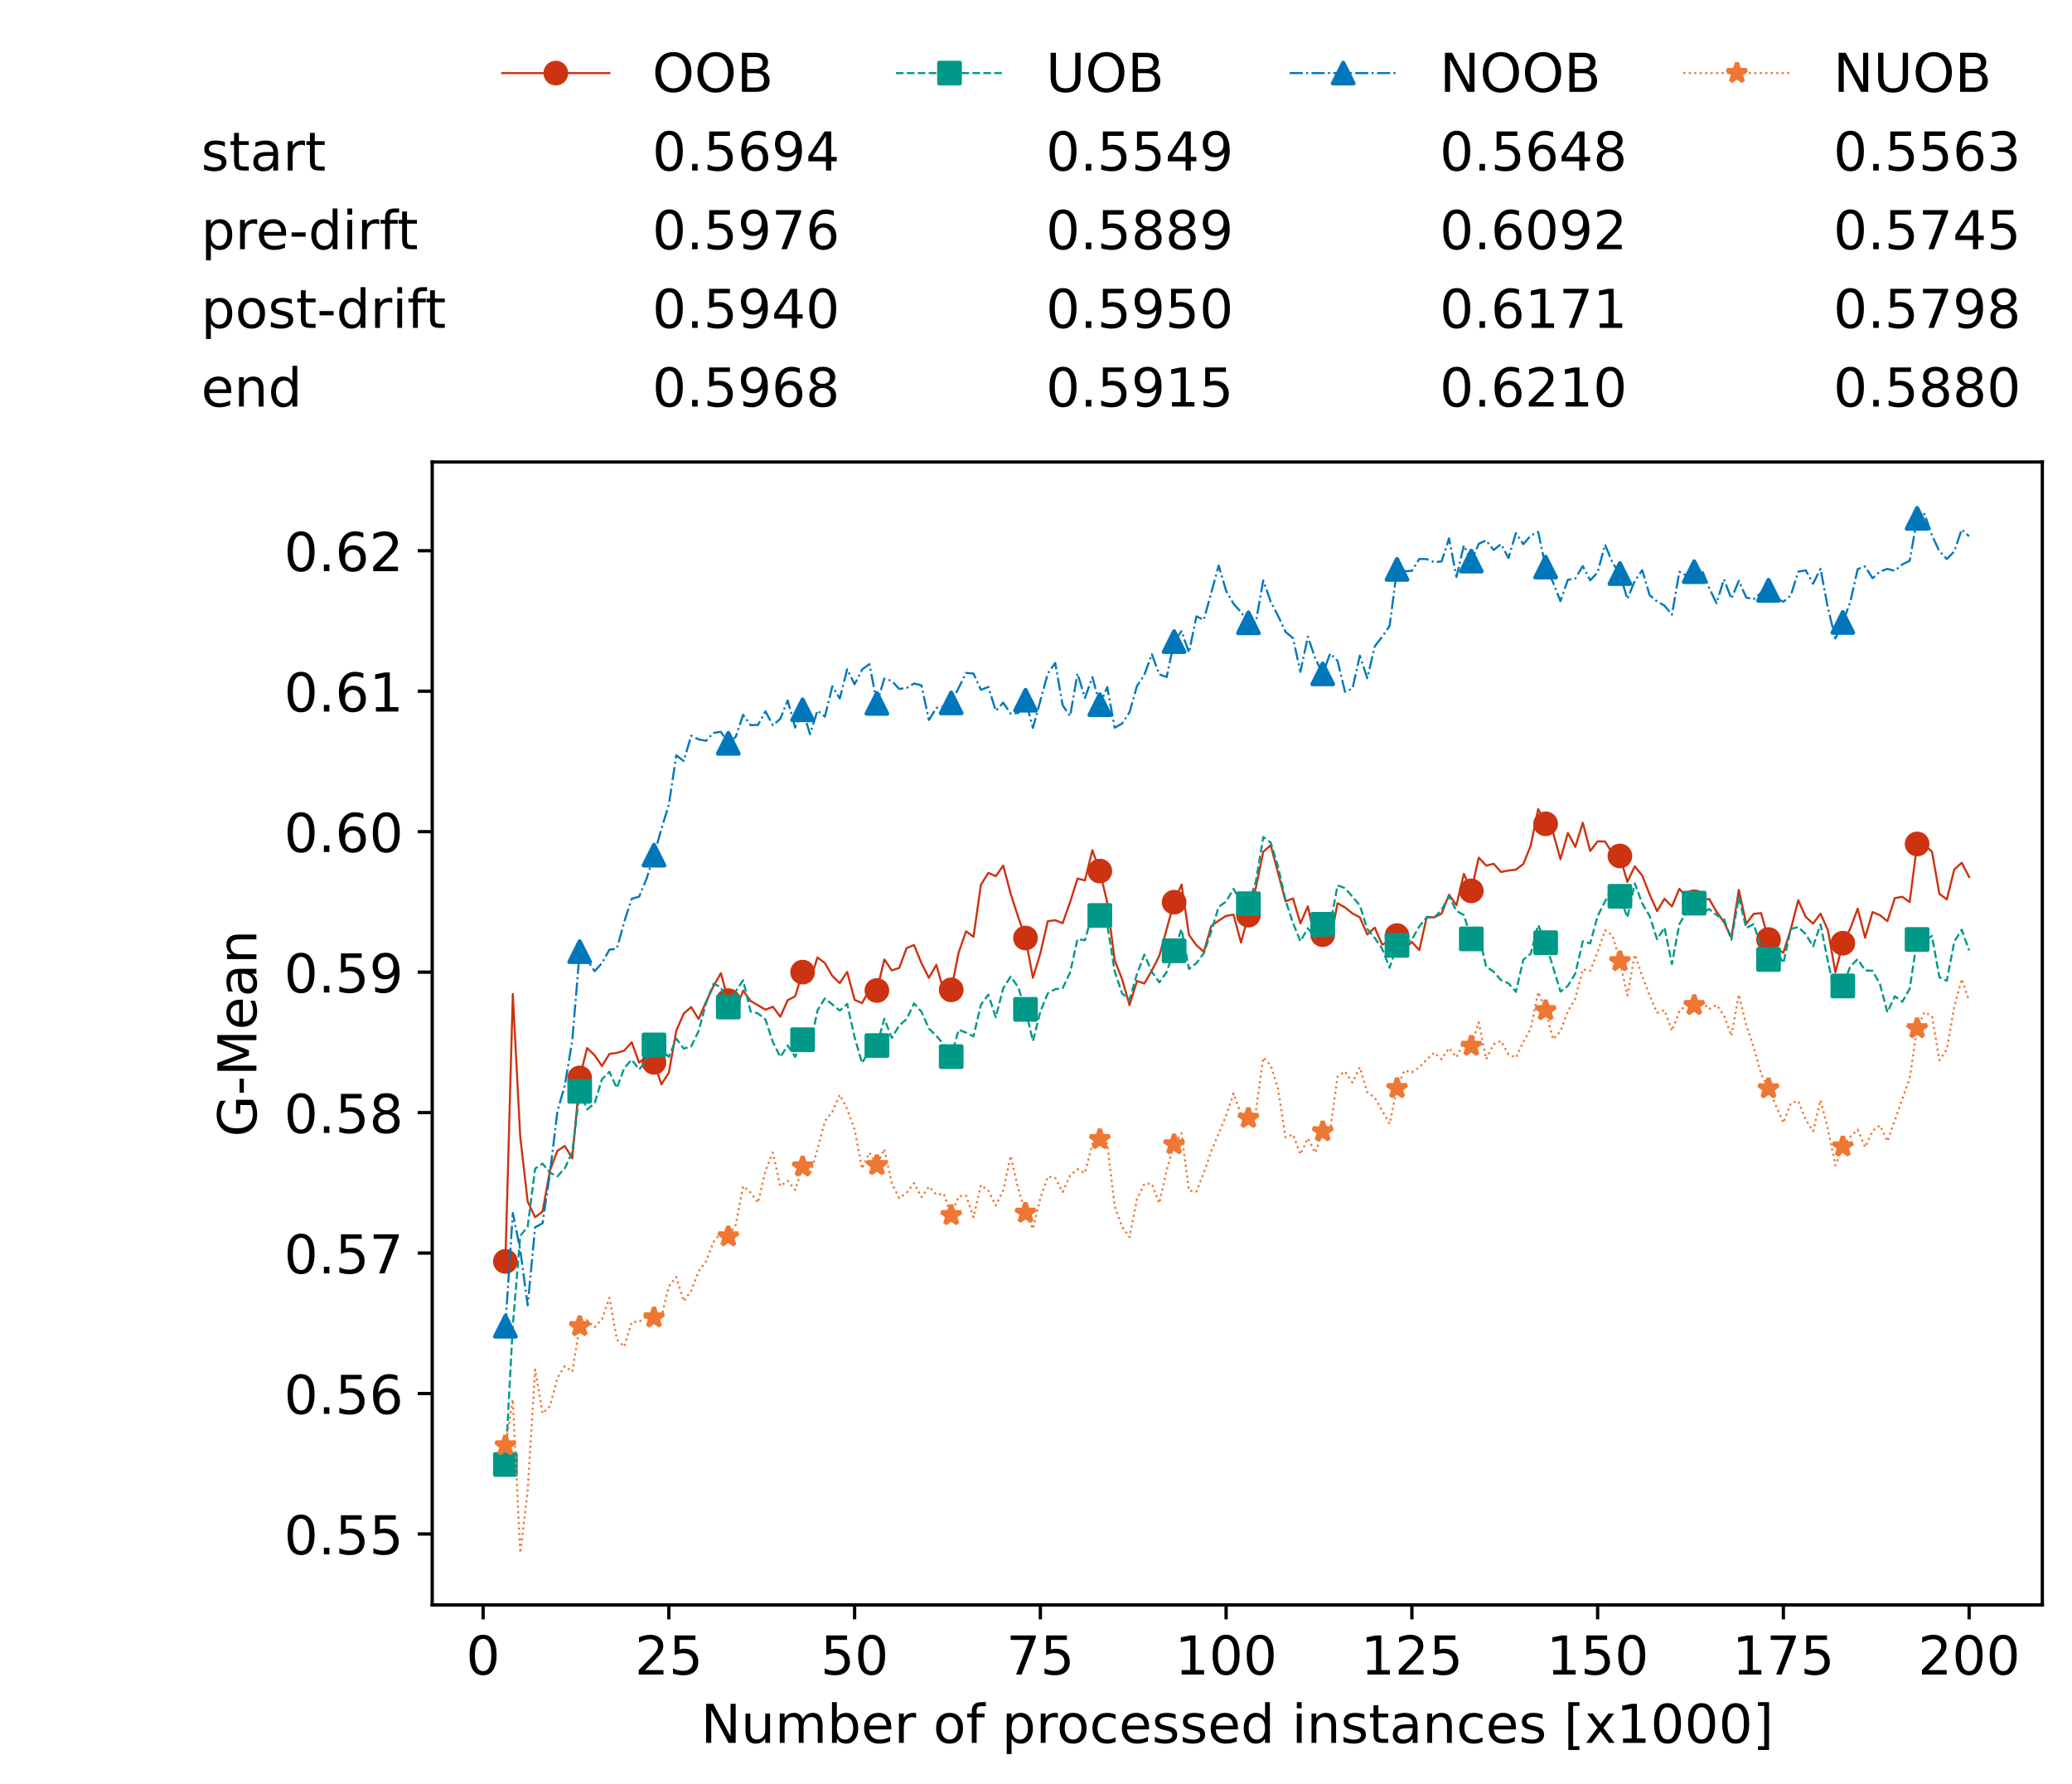 <?xml version="1.0" encoding="utf-8" standalone="no"?>
<!DOCTYPE svg PUBLIC "-//W3C//DTD SVG 1.1//EN"
  "http://www.w3.org/Graphics/SVG/1.1/DTD/svg11.dtd">
<!-- Created with matplotlib (https://matplotlib.org/) -->
<svg height="432.615pt" version="1.1" viewBox="0 0 502.65 432.615" width="502.65pt" xmlns="http://www.w3.org/2000/svg" xmlns:xlink="http://www.w3.org/1999/xlink">
 <defs>
  <style type="text/css">*{stroke-linecap:butt;stroke-linejoin:round;}</style>
 </defs>
 <g id="figure_1">
  <g id="patch_1">
   <path d="M 0 432.615 
L 502.65 432.615 
L 502.65 0 
L 0 0 
z
" style="fill:#ffffff;"/>
  </g>
  <g id="axes_1">
   <g id="patch_2">
    <path d="M 104.85 389.252 
L 495.45 389.252 
L 495.45 112.052 
L 104.85 112.052 
z
" style="fill:#ffffff;"/>
   </g>
   <g id="matplotlib.axis_1">
    <g id="xtick_1">
     <g id="line2d_1">
      <defs>
       <path d="M 0 0 
L 0 3.5 
" id="m4a53a43d7b" style="stroke:#000000;stroke-width:0.8;"/>
      </defs>
      <g>
       <use style="stroke:#000000;stroke-width:0.8;" x="117.197" xlink:href="#m4a53a43d7b" y="389.252"/>
      </g>
     </g>
     <g id="text_1">
      <!-- 0 -->
      <g transform="translate(113.061 406.13)scale(0.13 -0.13)">
       <defs>
        <path d="M 31.781 66.406 
Q 24.172 66.406 20.328 58.906 
Q 16.5 51.422 16.5 36.375 
Q 16.5 21.391 20.328 13.891 
Q 24.172 6.391 31.781 6.391 
Q 39.453 6.391 43.281 13.891 
Q 47.125 21.391 47.125 36.375 
Q 47.125 51.422 43.281 58.906 
Q 39.453 66.406 31.781 66.406 
z
M 31.781 74.219 
Q 44.047 74.219 50.516 64.516 
Q 56.984 54.828 56.984 36.375 
Q 56.984 17.969 50.516 8.266 
Q 44.047 -1.422 31.781 -1.422 
Q 19.531 -1.422 13.062 8.266 
Q 6.594 17.969 6.594 36.375 
Q 6.594 54.828 13.062 64.516 
Q 19.531 74.219 31.781 74.219 
z
" id="DejaVuSans-48"/>
       </defs>
       <use xlink:href="#DejaVuSans-48"/>
      </g>
     </g>
    </g>
    <g id="xtick_2">
     <g id="line2d_2">
      <g>
       <use style="stroke:#000000;stroke-width:0.8;" x="162.259" xlink:href="#m4a53a43d7b" y="389.252"/>
      </g>
     </g>
     <g id="text_2">
      <!-- 25 -->
      <g transform="translate(153.988 406.13)scale(0.13 -0.13)">
       <defs>
        <path d="M 19.188 8.297 
L 53.609 8.297 
L 53.609 0 
L 7.328 0 
L 7.328 8.297 
Q 12.938 14.109 22.625 23.891 
Q 32.328 33.688 34.812 36.531 
Q 39.547 41.844 41.422 45.531 
Q 43.312 49.219 43.312 52.781 
Q 43.312 58.594 39.234 62.25 
Q 35.156 65.922 28.609 65.922 
Q 23.969 65.922 18.812 64.312 
Q 13.672 62.703 7.812 59.422 
L 7.812 69.391 
Q 13.766 71.781 18.938 73 
Q 24.125 74.219 28.422 74.219 
Q 39.75 74.219 46.484 68.547 
Q 53.219 62.891 53.219 53.422 
Q 53.219 48.922 51.531 44.891 
Q 49.859 40.875 45.406 35.406 
Q 44.188 33.984 37.641 27.219 
Q 31.109 20.453 19.188 8.297 
z
" id="DejaVuSans-50"/>
        <path d="M 10.797 72.906 
L 49.516 72.906 
L 49.516 64.594 
L 19.828 64.594 
L 19.828 46.734 
Q 21.969 47.469 24.109 47.828 
Q 26.266 48.188 28.422 48.188 
Q 40.625 48.188 47.75 41.5 
Q 54.891 34.812 54.891 23.391 
Q 54.891 11.625 47.562 5.094 
Q 40.234 -1.422 26.906 -1.422 
Q 22.312 -1.422 17.547 -0.641 
Q 12.797 0.141 7.719 1.703 
L 7.719 11.625 
Q 12.109 9.234 16.797 8.062 
Q 21.484 6.891 26.703 6.891 
Q 35.156 6.891 40.078 11.328 
Q 45.016 15.766 45.016 23.391 
Q 45.016 31 40.078 35.438 
Q 35.156 39.891 26.703 39.891 
Q 22.75 39.891 18.812 39.016 
Q 14.891 38.141 10.797 36.281 
z
" id="DejaVuSans-53"/>
       </defs>
       <use xlink:href="#DejaVuSans-50"/>
       <use x="63.623" xlink:href="#DejaVuSans-53"/>
      </g>
     </g>
    </g>
    <g id="xtick_3">
     <g id="line2d_3">
      <g>
       <use style="stroke:#000000;stroke-width:0.8;" x="207.322" xlink:href="#m4a53a43d7b" y="389.252"/>
      </g>
     </g>
     <g id="text_3">
      <!-- 50 -->
      <g transform="translate(199.05 406.13)scale(0.13 -0.13)">
       <use xlink:href="#DejaVuSans-53"/>
       <use x="63.623" xlink:href="#DejaVuSans-48"/>
      </g>
     </g>
    </g>
    <g id="xtick_4">
     <g id="line2d_4">
      <g>
       <use style="stroke:#000000;stroke-width:0.8;" x="252.384" xlink:href="#m4a53a43d7b" y="389.252"/>
      </g>
     </g>
     <g id="text_4">
      <!-- 75 -->
      <g transform="translate(244.113 406.13)scale(0.13 -0.13)">
       <defs>
        <path d="M 8.203 72.906 
L 55.078 72.906 
L 55.078 68.703 
L 28.609 0 
L 18.312 0 
L 43.219 64.594 
L 8.203 64.594 
z
" id="DejaVuSans-55"/>
       </defs>
       <use xlink:href="#DejaVuSans-55"/>
       <use x="63.623" xlink:href="#DejaVuSans-53"/>
      </g>
     </g>
    </g>
    <g id="xtick_5">
     <g id="line2d_5">
      <g>
       <use style="stroke:#000000;stroke-width:0.8;" x="297.446" xlink:href="#m4a53a43d7b" y="389.252"/>
      </g>
     </g>
     <g id="text_5">
      <!-- 100 -->
      <g transform="translate(285.039 406.13)scale(0.13 -0.13)">
       <defs>
        <path d="M 12.406 8.297 
L 28.516 8.297 
L 28.516 63.922 
L 10.984 60.406 
L 10.984 69.391 
L 28.422 72.906 
L 38.281 72.906 
L 38.281 8.297 
L 54.391 8.297 
L 54.391 0 
L 12.406 0 
z
" id="DejaVuSans-49"/>
       </defs>
       <use xlink:href="#DejaVuSans-49"/>
       <use x="63.623" xlink:href="#DejaVuSans-48"/>
       <use x="127.246" xlink:href="#DejaVuSans-48"/>
      </g>
     </g>
    </g>
    <g id="xtick_6">
     <g id="line2d_6">
      <g>
       <use style="stroke:#000000;stroke-width:0.8;" x="342.509" xlink:href="#m4a53a43d7b" y="389.252"/>
      </g>
     </g>
     <g id="text_6">
      <!-- 125 -->
      <g transform="translate(330.102 406.13)scale(0.13 -0.13)">
       <use xlink:href="#DejaVuSans-49"/>
       <use x="63.623" xlink:href="#DejaVuSans-50"/>
       <use x="127.246" xlink:href="#DejaVuSans-53"/>
      </g>
     </g>
    </g>
    <g id="xtick_7">
     <g id="line2d_7">
      <g>
       <use style="stroke:#000000;stroke-width:0.8;" x="387.571" xlink:href="#m4a53a43d7b" y="389.252"/>
      </g>
     </g>
     <g id="text_7">
      <!-- 150 -->
      <g transform="translate(375.164 406.13)scale(0.13 -0.13)">
       <use xlink:href="#DejaVuSans-49"/>
       <use x="63.623" xlink:href="#DejaVuSans-53"/>
       <use x="127.246" xlink:href="#DejaVuSans-48"/>
      </g>
     </g>
    </g>
    <g id="xtick_8">
     <g id="line2d_8">
      <g>
       <use style="stroke:#000000;stroke-width:0.8;" x="432.633" xlink:href="#m4a53a43d7b" y="389.252"/>
      </g>
     </g>
     <g id="text_8">
      <!-- 175 -->
      <g transform="translate(420.226 406.13)scale(0.13 -0.13)">
       <use xlink:href="#DejaVuSans-49"/>
       <use x="63.623" xlink:href="#DejaVuSans-55"/>
       <use x="127.246" xlink:href="#DejaVuSans-53"/>
      </g>
     </g>
    </g>
    <g id="xtick_9">
     <g id="line2d_9">
      <g>
       <use style="stroke:#000000;stroke-width:0.8;" x="477.695" xlink:href="#m4a53a43d7b" y="389.252"/>
      </g>
     </g>
     <g id="text_9">
      <!-- 200 -->
      <g transform="translate(465.289 406.13)scale(0.13 -0.13)">
       <use xlink:href="#DejaVuSans-50"/>
       <use x="63.623" xlink:href="#DejaVuSans-48"/>
       <use x="127.246" xlink:href="#DejaVuSans-48"/>
      </g>
     </g>
    </g>
    <g id="text_10">
     <!-- Number of processed instances [x1000] -->
     <g transform="translate(170.025 422.711)scale(0.13 -0.13)">
      <defs>
       <path d="M 9.812 72.906 
L 23.094 72.906 
L 55.422 11.922 
L 55.422 72.906 
L 64.984 72.906 
L 64.984 0 
L 51.703 0 
L 19.391 60.984 
L 19.391 0 
L 9.812 0 
z
" id="DejaVuSans-78"/>
       <path d="M 8.5 21.578 
L 8.5 54.688 
L 17.484 54.688 
L 17.484 21.922 
Q 17.484 14.156 20.5 10.266 
Q 23.531 6.391 29.594 6.391 
Q 36.859 6.391 41.078 11.031 
Q 45.312 15.672 45.312 23.688 
L 45.312 54.688 
L 54.297 54.688 
L 54.297 0 
L 45.312 0 
L 45.312 8.406 
Q 42.047 3.422 37.719 1 
Q 33.406 -1.422 27.688 -1.422 
Q 18.266 -1.422 13.375 4.438 
Q 8.5 10.297 8.5 21.578 
z
M 31.109 56 
z
" id="DejaVuSans-117"/>
       <path d="M 52 44.188 
Q 55.375 50.25 60.062 53.125 
Q 64.75 56 71.094 56 
Q 79.641 56 84.281 50.016 
Q 88.922 44.047 88.922 33.016 
L 88.922 0 
L 79.891 0 
L 79.891 32.719 
Q 79.891 40.578 77.094 44.375 
Q 74.312 48.188 68.609 48.188 
Q 61.625 48.188 57.562 43.547 
Q 53.516 38.922 53.516 30.906 
L 53.516 0 
L 44.484 0 
L 44.484 32.719 
Q 44.484 40.625 41.703 44.406 
Q 38.922 48.188 33.109 48.188 
Q 26.219 48.188 22.156 43.531 
Q 18.109 38.875 18.109 30.906 
L 18.109 0 
L 9.078 0 
L 9.078 54.688 
L 18.109 54.688 
L 18.109 46.188 
Q 21.188 51.219 25.484 53.609 
Q 29.781 56 35.688 56 
Q 41.656 56 45.828 52.969 
Q 50 49.953 52 44.188 
z
" id="DejaVuSans-109"/>
       <path d="M 48.688 27.297 
Q 48.688 37.203 44.609 42.844 
Q 40.531 48.484 33.406 48.484 
Q 26.266 48.484 22.188 42.844 
Q 18.109 37.203 18.109 27.297 
Q 18.109 17.391 22.188 11.75 
Q 26.266 6.109 33.406 6.109 
Q 40.531 6.109 44.609 11.75 
Q 48.688 17.391 48.688 27.297 
z
M 18.109 46.391 
Q 20.953 51.266 25.266 53.625 
Q 29.594 56 35.594 56 
Q 45.562 56 51.781 48.094 
Q 58.016 40.188 58.016 27.297 
Q 58.016 14.406 51.781 6.484 
Q 45.562 -1.422 35.594 -1.422 
Q 29.594 -1.422 25.266 0.953 
Q 20.953 3.328 18.109 8.203 
L 18.109 0 
L 9.078 0 
L 9.078 75.984 
L 18.109 75.984 
z
" id="DejaVuSans-98"/>
       <path d="M 56.203 29.594 
L 56.203 25.203 
L 14.891 25.203 
Q 15.484 15.922 20.484 11.062 
Q 25.484 6.203 34.422 6.203 
Q 39.594 6.203 44.453 7.469 
Q 49.312 8.734 54.109 11.281 
L 54.109 2.781 
Q 49.266 0.734 44.188 -0.344 
Q 39.109 -1.422 33.891 -1.422 
Q 20.797 -1.422 13.156 6.188 
Q 5.516 13.812 5.516 26.812 
Q 5.516 40.234 12.766 48.109 
Q 20.016 56 32.328 56 
Q 43.359 56 49.781 48.891 
Q 56.203 41.797 56.203 29.594 
z
M 47.219 32.234 
Q 47.125 39.594 43.094 43.984 
Q 39.062 48.391 32.422 48.391 
Q 24.906 48.391 20.391 44.141 
Q 15.875 39.891 15.188 32.172 
z
" id="DejaVuSans-101"/>
       <path d="M 41.109 46.297 
Q 39.594 47.172 37.812 47.578 
Q 36.031 48 33.891 48 
Q 26.266 48 22.188 43.047 
Q 18.109 38.094 18.109 28.812 
L 18.109 0 
L 9.078 0 
L 9.078 54.688 
L 18.109 54.688 
L 18.109 46.188 
Q 20.953 51.172 25.484 53.578 
Q 30.031 56 36.531 56 
Q 37.453 56 38.578 55.875 
Q 39.703 55.766 41.062 55.516 
z
" id="DejaVuSans-114"/>
       <path id="DejaVuSans-32"/>
       <path d="M 30.609 48.391 
Q 23.391 48.391 19.188 42.75 
Q 14.984 37.109 14.984 27.297 
Q 14.984 17.484 19.156 11.844 
Q 23.344 6.203 30.609 6.203 
Q 37.797 6.203 41.984 11.859 
Q 46.188 17.531 46.188 27.297 
Q 46.188 37.016 41.984 42.703 
Q 37.797 48.391 30.609 48.391 
z
M 30.609 56 
Q 42.328 56 49.016 48.375 
Q 55.719 40.766 55.719 27.297 
Q 55.719 13.875 49.016 6.219 
Q 42.328 -1.422 30.609 -1.422 
Q 18.844 -1.422 12.172 6.219 
Q 5.516 13.875 5.516 27.297 
Q 5.516 40.766 12.172 48.375 
Q 18.844 56 30.609 56 
z
" id="DejaVuSans-111"/>
       <path d="M 37.109 75.984 
L 37.109 68.5 
L 28.516 68.5 
Q 23.688 68.5 21.797 66.547 
Q 19.922 64.594 19.922 59.516 
L 19.922 54.688 
L 34.719 54.688 
L 34.719 47.703 
L 19.922 47.703 
L 19.922 0 
L 10.891 0 
L 10.891 47.703 
L 2.297 47.703 
L 2.297 54.688 
L 10.891 54.688 
L 10.891 58.5 
Q 10.891 67.625 15.141 71.797 
Q 19.391 75.984 28.609 75.984 
z
" id="DejaVuSans-102"/>
       <path d="M 18.109 8.203 
L 18.109 -20.797 
L 9.078 -20.797 
L 9.078 54.688 
L 18.109 54.688 
L 18.109 46.391 
Q 20.953 51.266 25.266 53.625 
Q 29.594 56 35.594 56 
Q 45.562 56 51.781 48.094 
Q 58.016 40.188 58.016 27.297 
Q 58.016 14.406 51.781 6.484 
Q 45.562 -1.422 35.594 -1.422 
Q 29.594 -1.422 25.266 0.953 
Q 20.953 3.328 18.109 8.203 
z
M 48.688 27.297 
Q 48.688 37.203 44.609 42.844 
Q 40.531 48.484 33.406 48.484 
Q 26.266 48.484 22.188 42.844 
Q 18.109 37.203 18.109 27.297 
Q 18.109 17.391 22.188 11.75 
Q 26.266 6.109 33.406 6.109 
Q 40.531 6.109 44.609 11.75 
Q 48.688 17.391 48.688 27.297 
z
" id="DejaVuSans-112"/>
       <path d="M 48.781 52.594 
L 48.781 44.188 
Q 44.969 46.297 41.141 47.344 
Q 37.312 48.391 33.406 48.391 
Q 24.656 48.391 19.812 42.844 
Q 14.984 37.312 14.984 27.297 
Q 14.984 17.281 19.812 11.734 
Q 24.656 6.203 33.406 6.203 
Q 37.312 6.203 41.141 7.25 
Q 44.969 8.297 48.781 10.406 
L 48.781 2.094 
Q 45.016 0.344 40.984 -0.531 
Q 36.969 -1.422 32.422 -1.422 
Q 20.062 -1.422 12.781 6.344 
Q 5.516 14.109 5.516 27.297 
Q 5.516 40.672 12.859 48.328 
Q 20.219 56 33.016 56 
Q 37.156 56 41.109 55.141 
Q 45.062 54.297 48.781 52.594 
z
" id="DejaVuSans-99"/>
       <path d="M 44.281 53.078 
L 44.281 44.578 
Q 40.484 46.531 36.375 47.5 
Q 32.281 48.484 27.875 48.484 
Q 21.188 48.484 17.844 46.438 
Q 14.5 44.391 14.5 40.281 
Q 14.5 37.156 16.891 35.375 
Q 19.281 33.594 26.516 31.984 
L 29.594 31.297 
Q 39.156 29.25 43.188 25.516 
Q 47.219 21.781 47.219 15.094 
Q 47.219 7.469 41.188 3.016 
Q 35.156 -1.422 24.609 -1.422 
Q 20.219 -1.422 15.453 -0.562 
Q 10.688 0.297 5.422 2 
L 5.422 11.281 
Q 10.406 8.688 15.234 7.391 
Q 20.062 6.109 24.812 6.109 
Q 31.156 6.109 34.562 8.281 
Q 37.984 10.453 37.984 14.406 
Q 37.984 18.062 35.516 20.016 
Q 33.062 21.969 24.703 23.781 
L 21.578 24.516 
Q 13.234 26.266 9.516 29.906 
Q 5.812 33.547 5.812 39.891 
Q 5.812 47.609 11.281 51.797 
Q 16.75 56 26.812 56 
Q 31.781 56 36.172 55.266 
Q 40.578 54.547 44.281 53.078 
z
" id="DejaVuSans-115"/>
       <path d="M 45.406 46.391 
L 45.406 75.984 
L 54.391 75.984 
L 54.391 0 
L 45.406 0 
L 45.406 8.203 
Q 42.578 3.328 38.25 0.953 
Q 33.938 -1.422 27.875 -1.422 
Q 17.969 -1.422 11.734 6.484 
Q 5.516 14.406 5.516 27.297 
Q 5.516 40.188 11.734 48.094 
Q 17.969 56 27.875 56 
Q 33.938 56 38.25 53.625 
Q 42.578 51.266 45.406 46.391 
z
M 14.797 27.297 
Q 14.797 17.391 18.875 11.75 
Q 22.953 6.109 30.078 6.109 
Q 37.203 6.109 41.297 11.75 
Q 45.406 17.391 45.406 27.297 
Q 45.406 37.203 41.297 42.844 
Q 37.203 48.484 30.078 48.484 
Q 22.953 48.484 18.875 42.844 
Q 14.797 37.203 14.797 27.297 
z
" id="DejaVuSans-100"/>
       <path d="M 9.422 54.688 
L 18.406 54.688 
L 18.406 0 
L 9.422 0 
z
M 9.422 75.984 
L 18.406 75.984 
L 18.406 64.594 
L 9.422 64.594 
z
" id="DejaVuSans-105"/>
       <path d="M 54.891 33.016 
L 54.891 0 
L 45.906 0 
L 45.906 32.719 
Q 45.906 40.484 42.875 44.328 
Q 39.844 48.188 33.797 48.188 
Q 26.516 48.188 22.312 43.547 
Q 18.109 38.922 18.109 30.906 
L 18.109 0 
L 9.078 0 
L 9.078 54.688 
L 18.109 54.688 
L 18.109 46.188 
Q 21.344 51.125 25.703 53.562 
Q 30.078 56 35.797 56 
Q 45.219 56 50.047 50.172 
Q 54.891 44.344 54.891 33.016 
z
" id="DejaVuSans-110"/>
       <path d="M 18.312 70.219 
L 18.312 54.688 
L 36.812 54.688 
L 36.812 47.703 
L 18.312 47.703 
L 18.312 18.016 
Q 18.312 11.328 20.141 9.422 
Q 21.969 7.516 27.594 7.516 
L 36.812 7.516 
L 36.812 0 
L 27.594 0 
Q 17.188 0 13.234 3.875 
Q 9.281 7.766 9.281 18.016 
L 9.281 47.703 
L 2.688 47.703 
L 2.688 54.688 
L 9.281 54.688 
L 9.281 70.219 
z
" id="DejaVuSans-116"/>
       <path d="M 34.281 27.484 
Q 23.391 27.484 19.188 25 
Q 14.984 22.516 14.984 16.5 
Q 14.984 11.719 18.141 8.906 
Q 21.297 6.109 26.703 6.109 
Q 34.188 6.109 38.703 11.406 
Q 43.219 16.703 43.219 25.484 
L 43.219 27.484 
z
M 52.203 31.203 
L 52.203 0 
L 43.219 0 
L 43.219 8.297 
Q 40.141 3.328 35.547 0.953 
Q 30.953 -1.422 24.312 -1.422 
Q 15.922 -1.422 10.953 3.297 
Q 6 8.016 6 15.922 
Q 6 25.141 12.172 29.828 
Q 18.359 34.516 30.609 34.516 
L 43.219 34.516 
L 43.219 35.406 
Q 43.219 41.609 39.141 45 
Q 35.062 48.391 27.688 48.391 
Q 23 48.391 18.547 47.266 
Q 14.109 46.141 10.016 43.891 
L 10.016 52.203 
Q 14.938 54.109 19.578 55.047 
Q 24.219 56 28.609 56 
Q 40.484 56 46.344 49.844 
Q 52.203 43.703 52.203 31.203 
z
" id="DejaVuSans-97"/>
       <path d="M 8.594 75.984 
L 29.297 75.984 
L 29.297 69 
L 17.578 69 
L 17.578 -6.203 
L 29.297 -6.203 
L 29.297 -13.188 
L 8.594 -13.188 
z
" id="DejaVuSans-91"/>
       <path d="M 54.891 54.688 
L 35.109 28.078 
L 55.906 0 
L 45.312 0 
L 29.391 21.484 
L 13.484 0 
L 2.875 0 
L 24.125 28.609 
L 4.688 54.688 
L 15.281 54.688 
L 29.781 35.203 
L 44.281 54.688 
z
" id="DejaVuSans-120"/>
       <path d="M 30.422 75.984 
L 30.422 -13.188 
L 9.719 -13.188 
L 9.719 -6.203 
L 21.391 -6.203 
L 21.391 69 
L 9.719 69 
L 9.719 75.984 
z
" id="DejaVuSans-93"/>
      </defs>
      <use xlink:href="#DejaVuSans-78"/>
      <use x="74.805" xlink:href="#DejaVuSans-117"/>
      <use x="138.184" xlink:href="#DejaVuSans-109"/>
      <use x="235.596" xlink:href="#DejaVuSans-98"/>
      <use x="299.072" xlink:href="#DejaVuSans-101"/>
      <use x="360.596" xlink:href="#DejaVuSans-114"/>
      <use x="401.709" xlink:href="#DejaVuSans-32"/>
      <use x="433.496" xlink:href="#DejaVuSans-111"/>
      <use x="494.678" xlink:href="#DejaVuSans-102"/>
      <use x="529.883" xlink:href="#DejaVuSans-32"/>
      <use x="561.67" xlink:href="#DejaVuSans-112"/>
      <use x="625.146" xlink:href="#DejaVuSans-114"/>
      <use x="664.01" xlink:href="#DejaVuSans-111"/>
      <use x="725.191" xlink:href="#DejaVuSans-99"/>
      <use x="780.172" xlink:href="#DejaVuSans-101"/>
      <use x="841.695" xlink:href="#DejaVuSans-115"/>
      <use x="893.795" xlink:href="#DejaVuSans-115"/>
      <use x="945.895" xlink:href="#DejaVuSans-101"/>
      <use x="1007.418" xlink:href="#DejaVuSans-100"/>
      <use x="1070.895" xlink:href="#DejaVuSans-32"/>
      <use x="1102.682" xlink:href="#DejaVuSans-105"/>
      <use x="1130.465" xlink:href="#DejaVuSans-110"/>
      <use x="1193.844" xlink:href="#DejaVuSans-115"/>
      <use x="1245.943" xlink:href="#DejaVuSans-116"/>
      <use x="1285.152" xlink:href="#DejaVuSans-97"/>
      <use x="1346.432" xlink:href="#DejaVuSans-110"/>
      <use x="1409.811" xlink:href="#DejaVuSans-99"/>
      <use x="1464.791" xlink:href="#DejaVuSans-101"/>
      <use x="1526.314" xlink:href="#DejaVuSans-115"/>
      <use x="1578.414" xlink:href="#DejaVuSans-32"/>
      <use x="1610.201" xlink:href="#DejaVuSans-91"/>
      <use x="1649.215" xlink:href="#DejaVuSans-120"/>
      <use x="1708.395" xlink:href="#DejaVuSans-49"/>
      <use x="1772.018" xlink:href="#DejaVuSans-48"/>
      <use x="1835.641" xlink:href="#DejaVuSans-48"/>
      <use x="1899.264" xlink:href="#DejaVuSans-48"/>
      <use x="1962.887" xlink:href="#DejaVuSans-93"/>
     </g>
    </g>
   </g>
   <g id="matplotlib.axis_2">
    <g id="ytick_1">
     <g id="line2d_10">
      <defs>
       <path d="M 0 0 
L -3.5 0 
" id="me89eef85c1" style="stroke:#000000;stroke-width:0.8;"/>
      </defs>
      <g>
       <use style="stroke:#000000;stroke-width:0.8;" x="104.85" xlink:href="#me89eef85c1" y="372.042"/>
      </g>
     </g>
     <g id="text_11">
      <!-- 0.55 -->
      <g transform="translate(68.905 376.981)scale(0.13 -0.13)">
       <defs>
        <path d="M 10.688 12.406 
L 21 12.406 
L 21 0 
L 10.688 0 
z
" id="DejaVuSans-46"/>
       </defs>
       <use xlink:href="#DejaVuSans-48"/>
       <use x="63.623" xlink:href="#DejaVuSans-46"/>
       <use x="95.41" xlink:href="#DejaVuSans-53"/>
       <use x="159.033" xlink:href="#DejaVuSans-53"/>
      </g>
     </g>
    </g>
    <g id="ytick_2">
     <g id="line2d_11">
      <g>
       <use style="stroke:#000000;stroke-width:0.8;" x="104.85" xlink:href="#me89eef85c1" y="337.976"/>
      </g>
     </g>
     <g id="text_12">
      <!-- 0.56 -->
      <g transform="translate(68.905 342.914)scale(0.13 -0.13)">
       <defs>
        <path d="M 33.016 40.375 
Q 26.375 40.375 22.484 35.828 
Q 18.609 31.297 18.609 23.391 
Q 18.609 15.531 22.484 10.953 
Q 26.375 6.391 33.016 6.391 
Q 39.656 6.391 43.531 10.953 
Q 47.406 15.531 47.406 23.391 
Q 47.406 31.297 43.531 35.828 
Q 39.656 40.375 33.016 40.375 
z
M 52.594 71.297 
L 52.594 62.312 
Q 48.875 64.062 45.094 64.984 
Q 41.312 65.922 37.594 65.922 
Q 27.828 65.922 22.672 59.328 
Q 17.531 52.734 16.797 39.406 
Q 19.672 43.656 24.016 45.922 
Q 28.375 48.188 33.594 48.188 
Q 44.578 48.188 50.953 41.516 
Q 57.328 34.859 57.328 23.391 
Q 57.328 12.156 50.688 5.359 
Q 44.047 -1.422 33.016 -1.422 
Q 20.359 -1.422 13.672 8.266 
Q 6.984 17.969 6.984 36.375 
Q 6.984 53.656 15.188 63.938 
Q 23.391 74.219 37.203 74.219 
Q 40.922 74.219 44.703 73.484 
Q 48.484 72.75 52.594 71.297 
z
" id="DejaVuSans-54"/>
       </defs>
       <use xlink:href="#DejaVuSans-48"/>
       <use x="63.623" xlink:href="#DejaVuSans-46"/>
       <use x="95.41" xlink:href="#DejaVuSans-53"/>
       <use x="159.033" xlink:href="#DejaVuSans-54"/>
      </g>
     </g>
    </g>
    <g id="ytick_3">
     <g id="line2d_12">
      <g>
       <use style="stroke:#000000;stroke-width:0.8;" x="104.85" xlink:href="#me89eef85c1" y="303.909"/>
      </g>
     </g>
     <g id="text_13">
      <!-- 0.57 -->
      <g transform="translate(68.905 308.848)scale(0.13 -0.13)">
       <use xlink:href="#DejaVuSans-48"/>
       <use x="63.623" xlink:href="#DejaVuSans-46"/>
       <use x="95.41" xlink:href="#DejaVuSans-53"/>
       <use x="159.033" xlink:href="#DejaVuSans-55"/>
      </g>
     </g>
    </g>
    <g id="ytick_4">
     <g id="line2d_13">
      <g>
       <use style="stroke:#000000;stroke-width:0.8;" x="104.85" xlink:href="#me89eef85c1" y="269.842"/>
      </g>
     </g>
     <g id="text_14">
      <!-- 0.58 -->
      <g transform="translate(68.905 274.781)scale(0.13 -0.13)">
       <defs>
        <path d="M 31.781 34.625 
Q 24.75 34.625 20.719 30.859 
Q 16.703 27.094 16.703 20.516 
Q 16.703 13.922 20.719 10.156 
Q 24.75 6.391 31.781 6.391 
Q 38.812 6.391 42.859 10.172 
Q 46.922 13.969 46.922 20.516 
Q 46.922 27.094 42.891 30.859 
Q 38.875 34.625 31.781 34.625 
z
M 21.922 38.812 
Q 15.578 40.375 12.031 44.719 
Q 8.5 49.078 8.5 55.328 
Q 8.5 64.062 14.719 69.141 
Q 20.953 74.219 31.781 74.219 
Q 42.672 74.219 48.875 69.141 
Q 55.078 64.062 55.078 55.328 
Q 55.078 49.078 51.531 44.719 
Q 48 40.375 41.703 38.812 
Q 48.828 37.156 52.797 32.312 
Q 56.781 27.484 56.781 20.516 
Q 56.781 9.906 50.312 4.234 
Q 43.844 -1.422 31.781 -1.422 
Q 19.734 -1.422 13.25 4.234 
Q 6.781 9.906 6.781 20.516 
Q 6.781 27.484 10.781 32.312 
Q 14.797 37.156 21.922 38.812 
z
M 18.312 54.391 
Q 18.312 48.734 21.844 45.562 
Q 25.391 42.391 31.781 42.391 
Q 38.141 42.391 41.719 45.562 
Q 45.312 48.734 45.312 54.391 
Q 45.312 60.062 41.719 63.234 
Q 38.141 66.406 31.781 66.406 
Q 25.391 66.406 21.844 63.234 
Q 18.312 60.062 18.312 54.391 
z
" id="DejaVuSans-56"/>
       </defs>
       <use xlink:href="#DejaVuSans-48"/>
       <use x="63.623" xlink:href="#DejaVuSans-46"/>
       <use x="95.41" xlink:href="#DejaVuSans-53"/>
       <use x="159.033" xlink:href="#DejaVuSans-56"/>
      </g>
     </g>
    </g>
    <g id="ytick_5">
     <g id="line2d_14">
      <g>
       <use style="stroke:#000000;stroke-width:0.8;" x="104.85" xlink:href="#me89eef85c1" y="235.775"/>
      </g>
     </g>
     <g id="text_15">
      <!-- 0.59 -->
      <g transform="translate(68.905 240.714)scale(0.13 -0.13)">
       <defs>
        <path d="M 10.984 1.516 
L 10.984 10.5 
Q 14.703 8.734 18.5 7.812 
Q 22.312 6.891 25.984 6.891 
Q 35.75 6.891 40.891 13.453 
Q 46.047 20.016 46.781 33.406 
Q 43.953 29.203 39.594 26.953 
Q 35.25 24.703 29.984 24.703 
Q 19.047 24.703 12.672 31.312 
Q 6.297 37.938 6.297 49.422 
Q 6.297 60.641 12.938 67.422 
Q 19.578 74.219 30.609 74.219 
Q 43.266 74.219 49.922 64.516 
Q 56.594 54.828 56.594 36.375 
Q 56.594 19.141 48.406 8.859 
Q 40.234 -1.422 26.422 -1.422 
Q 22.703 -1.422 18.891 -0.688 
Q 15.094 0.047 10.984 1.516 
z
M 30.609 32.422 
Q 37.25 32.422 41.125 36.953 
Q 45.016 41.5 45.016 49.422 
Q 45.016 57.281 41.125 61.844 
Q 37.25 66.406 30.609 66.406 
Q 23.969 66.406 20.094 61.844 
Q 16.219 57.281 16.219 49.422 
Q 16.219 41.5 20.094 36.953 
Q 23.969 32.422 30.609 32.422 
z
" id="DejaVuSans-57"/>
       </defs>
       <use xlink:href="#DejaVuSans-48"/>
       <use x="63.623" xlink:href="#DejaVuSans-46"/>
       <use x="95.41" xlink:href="#DejaVuSans-53"/>
       <use x="159.033" xlink:href="#DejaVuSans-57"/>
      </g>
     </g>
    </g>
    <g id="ytick_6">
     <g id="line2d_15">
      <g>
       <use style="stroke:#000000;stroke-width:0.8;" x="104.85" xlink:href="#me89eef85c1" y="201.708"/>
      </g>
     </g>
     <g id="text_16">
      <!-- 0.60 -->
      <g transform="translate(68.905 206.647)scale(0.13 -0.13)">
       <use xlink:href="#DejaVuSans-48"/>
       <use x="63.623" xlink:href="#DejaVuSans-46"/>
       <use x="95.41" xlink:href="#DejaVuSans-54"/>
       <use x="159.033" xlink:href="#DejaVuSans-48"/>
      </g>
     </g>
    </g>
    <g id="ytick_7">
     <g id="line2d_16">
      <g>
       <use style="stroke:#000000;stroke-width:0.8;" x="104.85" xlink:href="#me89eef85c1" y="167.641"/>
      </g>
     </g>
     <g id="text_17">
      <!-- 0.61 -->
      <g transform="translate(68.905 172.58)scale(0.13 -0.13)">
       <use xlink:href="#DejaVuSans-48"/>
       <use x="63.623" xlink:href="#DejaVuSans-46"/>
       <use x="95.41" xlink:href="#DejaVuSans-54"/>
       <use x="159.033" xlink:href="#DejaVuSans-49"/>
      </g>
     </g>
    </g>
    <g id="ytick_8">
     <g id="line2d_17">
      <g>
       <use style="stroke:#000000;stroke-width:0.8;" x="104.85" xlink:href="#me89eef85c1" y="133.574"/>
      </g>
     </g>
     <g id="text_18">
      <!-- 0.62 -->
      <g transform="translate(68.905 138.513)scale(0.13 -0.13)">
       <use xlink:href="#DejaVuSans-48"/>
       <use x="63.623" xlink:href="#DejaVuSans-46"/>
       <use x="95.41" xlink:href="#DejaVuSans-54"/>
       <use x="159.033" xlink:href="#DejaVuSans-50"/>
      </g>
     </g>
    </g>
    <g id="text_19">
     <!-- G-Mean -->
     <g transform="translate(62.201 275.744)rotate(-90)scale(0.13 -0.13)">
      <defs>
       <path d="M 59.516 10.406 
L 59.516 29.984 
L 43.406 29.984 
L 43.406 38.094 
L 69.281 38.094 
L 69.281 6.781 
Q 63.578 2.734 56.688 0.656 
Q 49.812 -1.422 42 -1.422 
Q 24.906 -1.422 15.25 8.562 
Q 5.609 18.562 5.609 36.375 
Q 5.609 54.25 15.25 64.234 
Q 24.906 74.219 42 74.219 
Q 49.125 74.219 55.547 72.453 
Q 61.969 70.703 67.391 67.281 
L 67.391 56.781 
Q 61.922 61.422 55.766 63.766 
Q 49.609 66.109 42.828 66.109 
Q 29.438 66.109 22.719 58.641 
Q 16.016 51.172 16.016 36.375 
Q 16.016 21.625 22.719 14.156 
Q 29.438 6.688 42.828 6.688 
Q 48.047 6.688 52.141 7.594 
Q 56.25 8.5 59.516 10.406 
z
" id="DejaVuSans-71"/>
       <path d="M 4.891 31.391 
L 31.203 31.391 
L 31.203 23.391 
L 4.891 23.391 
z
" id="DejaVuSans-45"/>
       <path d="M 9.812 72.906 
L 24.516 72.906 
L 43.109 23.297 
L 61.812 72.906 
L 76.516 72.906 
L 76.516 0 
L 66.891 0 
L 66.891 64.016 
L 48.094 14.016 
L 38.188 14.016 
L 19.391 64.016 
L 19.391 0 
L 9.812 0 
z
" id="DejaVuSans-77"/>
      </defs>
      <use xlink:href="#DejaVuSans-71"/>
      <use x="77.49" xlink:href="#DejaVuSans-45"/>
      <use x="113.574" xlink:href="#DejaVuSans-77"/>
      <use x="199.854" xlink:href="#DejaVuSans-101"/>
      <use x="261.377" xlink:href="#DejaVuSans-97"/>
      <use x="322.656" xlink:href="#DejaVuSans-110"/>
     </g>
    </g>
   </g>
   <g id="line2d_18"/>
   <g id="line2d_19"/>
   <g id="line2d_20"/>
   <g id="line2d_21"/>
   <g id="line2d_22"/>
   <g id="line2d_23">
    <path clip-path="url(#p0527076df3)" d="M 122.605 305.932 
L 124.407 241.077 
L 126.21 275.766 
L 128.012 291.427 
L 129.815 295.213 
L 131.617 293.845 
L 133.419 283.887 
L 135.222 279.115 
L 137.024 277.932 
L 138.827 280.953 
L 140.629 261.434 
L 142.432 254.186 
L 144.234 255.914 
L 146.037 258.547 
L 147.839 255.614 
L 149.642 255.354 
L 151.444 254.802 
L 153.247 252.769 
L 155.049 257.712 
L 156.852 256.206 
L 158.654 257.655 
L 160.457 262.993 
L 162.259 260.166 
L 164.062 249.991 
L 165.864 245.818 
L 167.667 244.256 
L 169.469 247.158 
L 171.272 243.017 
L 173.074 239.194 
L 174.877 236.035 
L 176.679 242.69 
L 178.482 244.773 
L 180.284 240.279 
L 182.087 242.769 
L 185.692 244.878 
L 187.494 244.176 
L 189.297 246.589 
L 191.099 242.572 
L 192.902 241.642 
L 194.704 235.776 
L 196.507 237.931 
L 198.309 232.22 
L 200.112 233.577 
L 201.914 236.696 
L 203.717 238.446 
L 205.519 235.719 
L 207.322 242.485 
L 209.124 243.285 
L 210.927 240.046 
L 212.729 240.23 
L 214.532 232.699 
L 216.334 235.342 
L 218.137 234.778 
L 219.939 229.951 
L 221.742 229.195 
L 223.544 233.62 
L 225.347 237.149 
L 227.149 234.007 
L 228.952 240.354 
L 230.754 240.072 
L 232.557 231.019 
L 234.359 225.87 
L 236.162 227.206 
L 237.964 214.601 
L 239.767 211.701 
L 241.569 212.509 
L 243.372 209.923 
L 245.174 216.746 
L 246.976 222.305 
L 248.779 227.504 
L 250.581 237.144 
L 252.384 231.209 
L 254.186 223.422 
L 255.989 223.188 
L 257.791 223.903 
L 259.594 218.827 
L 261.396 213.07 
L 263.199 213.529 
L 265.001 206.196 
L 266.804 211.263 
L 268.606 218.898 
L 270.409 232.873 
L 272.211 237.483 
L 274.014 243.789 
L 275.816 237.921 
L 277.619 238.531 
L 279.421 235.414 
L 281.224 231.851 
L 284.829 218.812 
L 286.631 214.539 
L 288.434 226.755 
L 290.236 229.229 
L 292.039 230.858 
L 293.841 224.582 
L 295.644 223.29 
L 297.446 222.137 
L 299.249 221.825 
L 301.051 228.585 
L 304.656 215.305 
L 306.459 206.573 
L 308.261 204.992 
L 311.866 218.592 
L 313.669 217.893 
L 315.471 223.967 
L 317.274 219.825 
L 319.076 228.025 
L 320.879 226.688 
L 322.681 228.439 
L 324.484 219.054 
L 326.286 220.085 
L 328.089 221.539 
L 329.891 222.478 
L 331.694 226.656 
L 333.496 224.981 
L 335.299 229.113 
L 337.101 228.23 
L 338.904 226.916 
L 340.706 230.15 
L 342.509 228.46 
L 344.311 230.443 
L 346.114 222.381 
L 347.916 222.493 
L 349.719 221.592 
L 351.521 216.986 
L 353.324 219.549 
L 355.126 211.928 
L 356.928 216.067 
L 358.731 207.993 
L 360.533 209.945 
L 362.336 209.502 
L 364.138 211.494 
L 365.941 211.131 
L 367.743 210.931 
L 369.546 209.551 
L 371.348 205.093 
L 373.151 196.211 
L 374.953 199.811 
L 376.756 201.896 
L 378.558 208.384 
L 380.361 202.022 
L 382.163 205.408 
L 383.966 199.541 
L 385.768 206.403 
L 387.571 204.049 
L 389.373 204.101 
L 391.176 206.96 
L 392.978 207.605 
L 394.781 213.889 
L 396.583 210.112 
L 398.386 212.345 
L 400.188 216.924 
L 401.991 220.962 
L 403.793 217.991 
L 405.596 219.853 
L 407.398 215.572 
L 409.201 217.633 
L 411.003 218.717 
L 412.806 218.287 
L 414.608 218.023 
L 416.411 221.097 
L 418.213 223.639 
L 420.016 227.363 
L 421.818 215.823 
L 423.621 224.056 
L 425.423 221.642 
L 427.226 221.454 
L 429.028 227.87 
L 430.831 230.049 
L 432.633 231.062 
L 434.436 225.357 
L 436.238 218.337 
L 438.041 222.373 
L 439.843 224.011 
L 441.646 221.569 
L 443.448 225.655 
L 445.251 235.813 
L 447.053 228.761 
L 448.856 225.208 
L 450.658 220.399 
L 452.461 227.406 
L 454.263 221.206 
L 456.066 221.967 
L 457.868 223.425 
L 459.671 217.816 
L 461.473 217.498 
L 463.276 218.788 
L 465.078 204.689 
L 466.881 204.972 
L 468.683 206.535 
L 470.485 216.795 
L 472.288 218.14 
L 474.09 210.878 
L 475.893 209.248 
L 477.695 212.709 
L 477.695 212.709 
" style="fill:none;stroke:#cc3311;stroke-linecap:square;stroke-width:0.5;"/>
    <defs>
     <path d="M 0 2.5 
C 0.663 2.5 1.299 2.237 1.768 1.768 
C 2.237 1.299 2.5 0.663 2.5 0 
C 2.5 -0.663 2.237 -1.299 1.768 -1.768 
C 1.299 -2.237 0.663 -2.5 0 -2.5 
C -0.663 -2.5 -1.299 -2.237 -1.768 -1.768 
C -2.237 -1.299 -2.5 -0.663 -2.5 0 
C -2.5 0.663 -2.237 1.299 -1.768 1.768 
C -1.299 2.237 -0.663 2.5 0 2.5 
z
" id="m12275dd77e" style="stroke:#cc3311;"/>
    </defs>
    <g clip-path="url(#p0527076df3)">
     <use style="fill:#cc3311;stroke:#cc3311;" x="122.605" xlink:href="#m12275dd77e" y="305.932"/>
     <use style="fill:#cc3311;stroke:#cc3311;" x="140.629" xlink:href="#m12275dd77e" y="261.434"/>
     <use style="fill:#cc3311;stroke:#cc3311;" x="158.654" xlink:href="#m12275dd77e" y="257.655"/>
     <use style="fill:#cc3311;stroke:#cc3311;" x="176.679" xlink:href="#m12275dd77e" y="242.69"/>
     <use style="fill:#cc3311;stroke:#cc3311;" x="194.704" xlink:href="#m12275dd77e" y="235.776"/>
     <use style="fill:#cc3311;stroke:#cc3311;" x="212.729" xlink:href="#m12275dd77e" y="240.23"/>
     <use style="fill:#cc3311;stroke:#cc3311;" x="230.754" xlink:href="#m12275dd77e" y="240.072"/>
     <use style="fill:#cc3311;stroke:#cc3311;" x="248.779" xlink:href="#m12275dd77e" y="227.504"/>
     <use style="fill:#cc3311;stroke:#cc3311;" x="266.804" xlink:href="#m12275dd77e" y="211.263"/>
     <use style="fill:#cc3311;stroke:#cc3311;" x="284.829" xlink:href="#m12275dd77e" y="218.812"/>
     <use style="fill:#cc3311;stroke:#cc3311;" x="302.854" xlink:href="#m12275dd77e" y="221.953"/>
     <use style="fill:#cc3311;stroke:#cc3311;" x="320.879" xlink:href="#m12275dd77e" y="226.688"/>
     <use style="fill:#cc3311;stroke:#cc3311;" x="338.904" xlink:href="#m12275dd77e" y="226.916"/>
     <use style="fill:#cc3311;stroke:#cc3311;" x="356.928" xlink:href="#m12275dd77e" y="216.067"/>
     <use style="fill:#cc3311;stroke:#cc3311;" x="374.953" xlink:href="#m12275dd77e" y="199.811"/>
     <use style="fill:#cc3311;stroke:#cc3311;" x="392.978" xlink:href="#m12275dd77e" y="207.605"/>
     <use style="fill:#cc3311;stroke:#cc3311;" x="411.003" xlink:href="#m12275dd77e" y="218.717"/>
     <use style="fill:#cc3311;stroke:#cc3311;" x="429.028" xlink:href="#m12275dd77e" y="227.87"/>
     <use style="fill:#cc3311;stroke:#cc3311;" x="447.053" xlink:href="#m12275dd77e" y="228.761"/>
     <use style="fill:#cc3311;stroke:#cc3311;" x="465.078" xlink:href="#m12275dd77e" y="204.689"/>
    </g>
   </g>
   <g id="line2d_24"/>
   <g id="line2d_25"/>
   <g id="line2d_26"/>
   <g id="line2d_27"/>
   <g id="line2d_28">
    <path clip-path="url(#p0527076df3)" d="M 122.605 355.182 
L 124.407 321.466 
L 126.21 299.728 
L 128.012 297.529 
L 129.815 283.437 
L 131.617 282.215 
L 133.419 284.425 
L 135.222 285.311 
L 137.024 283.336 
L 138.827 279.397 
L 140.629 264.683 
L 142.432 269.073 
L 144.234 267.62 
L 146.037 261.733 
L 147.839 259.958 
L 149.642 263.893 
L 151.444 259.018 
L 153.247 257.018 
L 155.049 259.385 
L 156.852 257.165 
L 158.654 253.433 
L 160.457 254.434 
L 162.259 256.347 
L 164.062 251.901 
L 165.864 254.317 
L 167.667 253.801 
L 169.469 250.083 
L 171.272 243.355 
L 173.074 238.625 
L 174.877 239.364 
L 176.679 244.236 
L 178.482 240.415 
L 180.284 237.762 
L 182.087 245.328 
L 183.889 245.801 
L 185.692 247.252 
L 187.494 252.736 
L 189.297 256.365 
L 191.099 253.566 
L 192.902 256.332 
L 194.704 252.171 
L 196.507 253.741 
L 198.309 245.1 
L 200.112 242.14 
L 203.717 245.102 
L 205.519 243.486 
L 207.322 251.579 
L 209.124 257.842 
L 210.927 254.708 
L 212.729 253.583 
L 214.532 247.061 
L 216.334 251.758 
L 218.137 248.727 
L 219.939 247.173 
L 221.742 243.342 
L 223.544 245.394 
L 225.347 249.484 
L 227.149 251.235 
L 228.952 253.337 
L 230.754 256.268 
L 232.557 249.738 
L 234.359 250.449 
L 236.162 251.363 
L 237.964 243.677 
L 239.767 241.23 
L 241.569 246.706 
L 243.372 239.689 
L 245.174 236.866 
L 246.976 239.368 
L 248.779 244.804 
L 250.581 252.489 
L 252.384 245.312 
L 254.186 240.917 
L 255.989 239.909 
L 257.791 239.682 
L 259.594 235.871 
L 261.396 227.752 
L 263.199 228.059 
L 265.001 221.453 
L 266.804 222.032 
L 268.606 224.179 
L 270.409 235.596 
L 272.211 240.949 
L 274.014 242.462 
L 275.816 236.248 
L 277.619 231.528 
L 279.421 235.697 
L 281.224 238.259 
L 283.026 235.735 
L 286.631 225.344 
L 288.434 235.004 
L 290.236 233.596 
L 292.039 231.166 
L 293.841 225.855 
L 295.644 219.947 
L 297.446 218.639 
L 299.249 215.572 
L 301.051 218.71 
L 302.854 219.177 
L 304.656 213.776 
L 306.459 203.022 
L 308.261 204.347 
L 310.064 210.279 
L 311.866 218.366 
L 313.669 223.882 
L 315.471 228.297 
L 317.274 225.114 
L 319.076 227.456 
L 320.879 224.161 
L 322.681 224.293 
L 324.484 214.745 
L 326.286 215.382 
L 329.891 219.605 
L 331.694 225.312 
L 333.496 227.489 
L 335.299 230.115 
L 337.101 234.716 
L 338.904 229.281 
L 340.706 228.94 
L 342.509 227.86 
L 344.311 224.686 
L 346.114 222.456 
L 347.916 222.561 
L 349.719 220.686 
L 351.521 217.382 
L 353.324 220.925 
L 355.126 221.928 
L 356.928 227.712 
L 358.731 226.722 
L 360.533 234.438 
L 362.336 235.649 
L 364.138 237.716 
L 365.941 238.474 
L 367.743 240.559 
L 369.546 232.748 
L 371.348 231.282 
L 373.151 224.338 
L 374.953 228.644 
L 378.558 240.495 
L 380.361 239.1 
L 382.163 236.111 
L 383.966 228.289 
L 385.768 228.829 
L 387.571 222.178 
L 389.373 218.619 
L 391.176 215.314 
L 392.978 217.389 
L 394.781 222.538 
L 396.583 214.243 
L 398.386 219.098 
L 400.188 222.171 
L 401.991 227.801 
L 403.793 224.974 
L 405.596 233.822 
L 407.398 224.14 
L 409.201 221.051 
L 411.003 219.043 
L 412.806 221.559 
L 414.608 220.459 
L 416.411 221.922 
L 418.213 222.894 
L 420.016 227.917 
L 421.818 217.597 
L 423.621 225.088 
L 425.423 224.129 
L 427.226 229.634 
L 429.028 232.704 
L 430.831 230.192 
L 432.633 233.622 
L 434.436 225.323 
L 436.238 224.825 
L 438.041 226.547 
L 439.843 229.538 
L 441.646 224.193 
L 443.448 233.228 
L 445.251 241.355 
L 447.053 239.128 
L 448.856 234.405 
L 450.658 232.619 
L 452.461 235.377 
L 454.263 235.425 
L 456.066 238.721 
L 457.868 245.527 
L 459.671 241.62 
L 461.473 242.981 
L 463.276 239.82 
L 465.078 227.85 
L 466.881 228.231 
L 468.683 226.98 
L 470.485 237.02 
L 472.288 237.875 
L 474.09 228.375 
L 475.893 225.472 
L 477.695 230.511 
L 477.695 230.511 
" style="fill:none;stroke:#009988;stroke-dasharray:1.85,0.8;stroke-dashoffset:0;stroke-width:0.5;"/>
    <defs>
     <path d="M -2.5 2.5 
L 2.5 2.5 
L 2.5 -2.5 
L -2.5 -2.5 
z
" id="m994af565fe" style="stroke:#009988;stroke-linejoin:miter;"/>
    </defs>
    <g clip-path="url(#p0527076df3)">
     <use style="fill:#009988;stroke:#009988;stroke-linejoin:miter;" x="122.605" xlink:href="#m994af565fe" y="355.182"/>
     <use style="fill:#009988;stroke:#009988;stroke-linejoin:miter;" x="140.629" xlink:href="#m994af565fe" y="264.683"/>
     <use style="fill:#009988;stroke:#009988;stroke-linejoin:miter;" x="158.654" xlink:href="#m994af565fe" y="253.433"/>
     <use style="fill:#009988;stroke:#009988;stroke-linejoin:miter;" x="176.679" xlink:href="#m994af565fe" y="244.236"/>
     <use style="fill:#009988;stroke:#009988;stroke-linejoin:miter;" x="194.704" xlink:href="#m994af565fe" y="252.171"/>
     <use style="fill:#009988;stroke:#009988;stroke-linejoin:miter;" x="212.729" xlink:href="#m994af565fe" y="253.583"/>
     <use style="fill:#009988;stroke:#009988;stroke-linejoin:miter;" x="230.754" xlink:href="#m994af565fe" y="256.268"/>
     <use style="fill:#009988;stroke:#009988;stroke-linejoin:miter;" x="248.779" xlink:href="#m994af565fe" y="244.804"/>
     <use style="fill:#009988;stroke:#009988;stroke-linejoin:miter;" x="266.804" xlink:href="#m994af565fe" y="222.032"/>
     <use style="fill:#009988;stroke:#009988;stroke-linejoin:miter;" x="284.829" xlink:href="#m994af565fe" y="230.604"/>
     <use style="fill:#009988;stroke:#009988;stroke-linejoin:miter;" x="302.854" xlink:href="#m994af565fe" y="219.177"/>
     <use style="fill:#009988;stroke:#009988;stroke-linejoin:miter;" x="320.879" xlink:href="#m994af565fe" y="224.161"/>
     <use style="fill:#009988;stroke:#009988;stroke-linejoin:miter;" x="338.904" xlink:href="#m994af565fe" y="229.281"/>
     <use style="fill:#009988;stroke:#009988;stroke-linejoin:miter;" x="356.928" xlink:href="#m994af565fe" y="227.712"/>
     <use style="fill:#009988;stroke:#009988;stroke-linejoin:miter;" x="374.953" xlink:href="#m994af565fe" y="228.644"/>
     <use style="fill:#009988;stroke:#009988;stroke-linejoin:miter;" x="392.978" xlink:href="#m994af565fe" y="217.389"/>
     <use style="fill:#009988;stroke:#009988;stroke-linejoin:miter;" x="411.003" xlink:href="#m994af565fe" y="219.043"/>
     <use style="fill:#009988;stroke:#009988;stroke-linejoin:miter;" x="429.028" xlink:href="#m994af565fe" y="232.704"/>
     <use style="fill:#009988;stroke:#009988;stroke-linejoin:miter;" x="447.053" xlink:href="#m994af565fe" y="239.128"/>
     <use style="fill:#009988;stroke:#009988;stroke-linejoin:miter;" x="465.078" xlink:href="#m994af565fe" y="227.85"/>
    </g>
   </g>
   <g id="line2d_29"/>
   <g id="line2d_30"/>
   <g id="line2d_31"/>
   <g id="line2d_32"/>
   <g id="line2d_33">
    <path clip-path="url(#p0527076df3)" d="M 122.605 321.656 
L 124.407 294.191 
L 126.21 303.128 
L 128.012 316.598 
L 129.815 297.649 
L 131.617 296.703 
L 133.419 284.463 
L 135.222 269.556 
L 137.024 263.205 
L 138.827 252.363 
L 140.629 230.803 
L 142.432 232.786 
L 144.234 235.54 
L 146.037 233.603 
L 147.839 230.33 
L 149.642 230.103 
L 151.444 223.545 
L 153.247 217.986 
L 155.049 217.467 
L 156.852 213.114 
L 158.654 207.402 
L 160.457 201 
L 162.259 195.172 
L 164.062 183.186 
L 165.864 184.576 
L 167.667 178.442 
L 169.469 179.319 
L 171.272 179.671 
L 173.074 177.761 
L 174.877 177.489 
L 176.679 180.283 
L 178.482 178.684 
L 180.284 173.353 
L 182.087 175.884 
L 183.889 175.806 
L 185.692 172.531 
L 187.494 175.895 
L 189.297 174.35 
L 191.099 169.872 
L 192.902 176.468 
L 194.704 172.153 
L 196.507 178.066 
L 198.309 172.319 
L 200.112 173.803 
L 201.914 166.439 
L 203.717 169.422 
L 205.519 162.31 
L 207.322 165.964 
L 209.124 162.388 
L 210.927 161.066 
L 212.729 170.596 
L 214.532 164.57 
L 216.334 165.147 
L 218.137 167.097 
L 219.939 166.852 
L 221.742 165.77 
L 223.544 166.232 
L 225.347 174.621 
L 227.149 171.717 
L 228.952 171.351 
L 230.754 170.478 
L 234.359 163.209 
L 236.162 163.356 
L 237.964 167.32 
L 239.767 166.605 
L 241.569 172.424 
L 243.372 170.414 
L 245.174 173.092 
L 246.976 172.947 
L 248.779 169.837 
L 250.581 176.521 
L 254.186 163.347 
L 255.989 160.782 
L 257.791 171.044 
L 259.594 173.694 
L 261.396 163.355 
L 263.199 169.277 
L 265.001 164.218 
L 266.804 170.922 
L 268.606 166.636 
L 270.409 176.503 
L 272.211 175.485 
L 274.014 172.76 
L 275.816 166.382 
L 277.619 163.688 
L 279.421 158.654 
L 281.224 163.547 
L 283.026 164.217 
L 284.829 155.611 
L 286.631 153.07 
L 288.434 158.28 
L 290.236 149.49 
L 292.039 150.327 
L 295.644 137.164 
L 297.446 143.302 
L 299.249 146.431 
L 301.051 148.458 
L 302.854 151.051 
L 304.656 150.863 
L 306.459 140.77 
L 308.261 145.911 
L 310.064 149.392 
L 311.866 153.269 
L 313.669 154.762 
L 315.471 162.943 
L 317.274 154.413 
L 319.076 159.672 
L 320.879 163.435 
L 322.681 158.495 
L 324.484 160.289 
L 326.286 167.787 
L 328.089 167.032 
L 329.891 159.018 
L 331.694 164.51 
L 333.496 156.767 
L 335.299 154.421 
L 337.101 151.845 
L 338.904 138.098 
L 340.706 138.543 
L 342.509 138.448 
L 344.311 135.542 
L 346.114 135.624 
L 347.916 136.345 
L 349.719 136.163 
L 351.521 130.569 
L 353.324 139.941 
L 355.126 132.274 
L 356.928 136.08 
L 358.731 131.892 
L 360.533 131.057 
L 362.336 133.405 
L 364.138 131.962 
L 365.941 135.346 
L 367.743 129.3 
L 369.546 131.978 
L 371.348 129.902 
L 373.151 129.014 
L 374.953 137.542 
L 376.756 141.239 
L 378.558 145.798 
L 380.361 140.609 
L 382.163 140.303 
L 383.966 137.292 
L 385.768 140.743 
L 387.571 138.824 
L 389.373 132.076 
L 391.176 136.485 
L 392.978 139.108 
L 394.781 145.295 
L 396.583 140.855 
L 398.386 138.274 
L 400.188 144.329 
L 401.991 145.877 
L 403.793 146.878 
L 405.596 149.105 
L 407.398 138.682 
L 409.201 139.604 
L 411.003 138.652 
L 412.806 138.072 
L 414.608 142.547 
L 416.411 146.305 
L 418.213 140.482 
L 420.016 145.194 
L 421.818 140.873 
L 423.621 144.924 
L 425.423 145.318 
L 427.226 143.741 
L 429.028 143.168 
L 430.831 145.05 
L 432.633 145.96 
L 434.436 144.405 
L 436.238 138.669 
L 438.041 138.301 
L 439.843 141.577 
L 441.646 137.95 
L 443.448 147.54 
L 445.251 154.851 
L 447.053 150.966 
L 448.856 146.04 
L 450.658 138.028 
L 452.461 137.397 
L 454.263 140.249 
L 456.066 138.618 
L 457.868 137.965 
L 459.671 138.446 
L 461.473 136.884 
L 463.276 136.007 
L 465.078 125.727 
L 466.881 124.652 
L 468.683 129.843 
L 470.485 133.686 
L 472.288 135.586 
L 474.09 133.735 
L 475.893 128.425 
L 477.695 130.057 
L 477.695 130.057 
" style="fill:none;stroke:#0077bb;stroke-dasharray:3.2,0.8,0.5,0.8;stroke-dashoffset:0;stroke-width:0.5;"/>
    <defs>
     <path d="M 0 -2.5 
L -2.5 2.5 
L 2.5 2.5 
z
" id="mb13fb98a3e" style="stroke:#0077bb;stroke-linejoin:miter;"/>
    </defs>
    <g clip-path="url(#p0527076df3)">
     <use style="fill:#0077bb;stroke:#0077bb;stroke-linejoin:miter;" x="122.605" xlink:href="#mb13fb98a3e" y="321.656"/>
     <use style="fill:#0077bb;stroke:#0077bb;stroke-linejoin:miter;" x="140.629" xlink:href="#mb13fb98a3e" y="230.803"/>
     <use style="fill:#0077bb;stroke:#0077bb;stroke-linejoin:miter;" x="158.654" xlink:href="#mb13fb98a3e" y="207.402"/>
     <use style="fill:#0077bb;stroke:#0077bb;stroke-linejoin:miter;" x="176.679" xlink:href="#mb13fb98a3e" y="180.283"/>
     <use style="fill:#0077bb;stroke:#0077bb;stroke-linejoin:miter;" x="194.704" xlink:href="#mb13fb98a3e" y="172.153"/>
     <use style="fill:#0077bb;stroke:#0077bb;stroke-linejoin:miter;" x="212.729" xlink:href="#mb13fb98a3e" y="170.596"/>
     <use style="fill:#0077bb;stroke:#0077bb;stroke-linejoin:miter;" x="230.754" xlink:href="#mb13fb98a3e" y="170.478"/>
     <use style="fill:#0077bb;stroke:#0077bb;stroke-linejoin:miter;" x="248.779" xlink:href="#mb13fb98a3e" y="169.837"/>
     <use style="fill:#0077bb;stroke:#0077bb;stroke-linejoin:miter;" x="266.804" xlink:href="#mb13fb98a3e" y="170.922"/>
     <use style="fill:#0077bb;stroke:#0077bb;stroke-linejoin:miter;" x="284.829" xlink:href="#mb13fb98a3e" y="155.611"/>
     <use style="fill:#0077bb;stroke:#0077bb;stroke-linejoin:miter;" x="302.854" xlink:href="#mb13fb98a3e" y="151.051"/>
     <use style="fill:#0077bb;stroke:#0077bb;stroke-linejoin:miter;" x="320.879" xlink:href="#mb13fb98a3e" y="163.435"/>
     <use style="fill:#0077bb;stroke:#0077bb;stroke-linejoin:miter;" x="338.904" xlink:href="#mb13fb98a3e" y="138.098"/>
     <use style="fill:#0077bb;stroke:#0077bb;stroke-linejoin:miter;" x="356.928" xlink:href="#mb13fb98a3e" y="136.08"/>
     <use style="fill:#0077bb;stroke:#0077bb;stroke-linejoin:miter;" x="374.953" xlink:href="#mb13fb98a3e" y="137.542"/>
     <use style="fill:#0077bb;stroke:#0077bb;stroke-linejoin:miter;" x="392.978" xlink:href="#mb13fb98a3e" y="139.108"/>
     <use style="fill:#0077bb;stroke:#0077bb;stroke-linejoin:miter;" x="411.003" xlink:href="#mb13fb98a3e" y="138.652"/>
     <use style="fill:#0077bb;stroke:#0077bb;stroke-linejoin:miter;" x="429.028" xlink:href="#mb13fb98a3e" y="143.168"/>
     <use style="fill:#0077bb;stroke:#0077bb;stroke-linejoin:miter;" x="447.053" xlink:href="#mb13fb98a3e" y="150.966"/>
     <use style="fill:#0077bb;stroke:#0077bb;stroke-linejoin:miter;" x="465.078" xlink:href="#mb13fb98a3e" y="125.727"/>
    </g>
   </g>
   <g id="line2d_34"/>
   <g id="line2d_35"/>
   <g id="line2d_36"/>
   <g id="line2d_37"/>
   <g id="line2d_38">
    <path clip-path="url(#p0527076df3)" d="M 122.605 350.591 
L 124.407 339.427 
L 126.21 376.652 
L 128.012 361.49 
L 129.815 332.178 
L 131.617 342.812 
L 133.419 341.053 
L 135.222 334.187 
L 137.024 331.336 
L 138.827 332.678 
L 140.629 321.675 
L 142.432 320.191 
L 144.234 321.889 
L 146.037 319.942 
L 147.839 314.752 
L 149.642 324.891 
L 151.444 326.612 
L 153.247 320.642 
L 155.049 320.536 
L 156.852 319.37 
L 158.654 319.569 
L 160.457 319.285 
L 162.259 311.997 
L 164.062 309.709 
L 165.864 315.607 
L 167.667 313.054 
L 169.469 308.332 
L 171.272 305.974 
L 173.074 301.262 
L 174.877 298.989 
L 176.679 299.897 
L 178.482 297.055 
L 180.284 287.666 
L 182.087 289.211 
L 183.889 291.72 
L 185.692 283.933 
L 187.494 279.555 
L 189.297 287.65 
L 191.099 286.405 
L 192.902 288.61 
L 194.704 282.958 
L 196.507 284.859 
L 198.309 278.768 
L 200.112 271.893 
L 201.914 269.674 
L 203.717 265.531 
L 205.519 269.016 
L 207.322 273.935 
L 209.124 283.482 
L 210.927 279.555 
L 212.729 282.604 
L 214.532 278.672 
L 216.334 286.945 
L 218.137 290.571 
L 219.939 289.315 
L 221.742 286.949 
L 223.544 290.361 
L 225.347 287.812 
L 227.149 289.731 
L 228.952 289.518 
L 230.754 294.743 
L 232.557 290.136 
L 234.359 289.949 
L 236.162 295.226 
L 237.964 287.415 
L 239.767 288.794 
L 241.569 292.402 
L 243.372 288.699 
L 245.174 280.345 
L 246.976 288.151 
L 248.779 294.178 
L 250.581 298.064 
L 252.384 290.554 
L 254.186 285.357 
L 255.989 285.697 
L 257.791 289.105 
L 259.594 285.063 
L 261.396 283.583 
L 263.199 284.503 
L 265.001 277.455 
L 266.804 276.315 
L 268.606 277.315 
L 270.409 292.535 
L 272.211 297.538 
L 274.014 300.038 
L 275.816 290.851 
L 277.619 287.114 
L 279.421 287.102 
L 281.224 291.848 
L 283.026 283.829 
L 284.829 277.565 
L 286.631 274.846 
L 288.434 288.753 
L 290.236 288.989 
L 292.039 284.452 
L 293.841 279.21 
L 297.446 270.583 
L 299.249 265.19 
L 301.051 270.24 
L 302.854 271.176 
L 304.656 269.636 
L 306.459 256.465 
L 308.261 258.36 
L 310.064 264.163 
L 311.866 275.822 
L 313.669 275.131 
L 315.471 279.966 
L 317.274 276.056 
L 319.076 279.584 
L 320.879 274.42 
L 322.681 274.089 
L 324.484 261.146 
L 326.286 259.874 
L 328.089 262.547 
L 329.891 258.819 
L 331.694 264.907 
L 333.496 266.185 
L 337.101 272.571 
L 338.904 263.954 
L 340.706 259.598 
L 342.509 260.093 
L 344.311 258.862 
L 346.114 256.998 
L 347.916 255.316 
L 349.719 256.886 
L 351.521 254.211 
L 353.324 256.437 
L 355.126 252.708 
L 356.928 253.691 
L 358.731 247.957 
L 360.533 256.892 
L 362.336 253.255 
L 364.138 252.466 
L 365.941 255.729 
L 367.743 256.503 
L 369.546 252.681 
L 371.348 249.476 
L 373.151 240.62 
L 374.953 245.056 
L 376.756 252.054 
L 378.558 250.117 
L 380.361 245.199 
L 382.163 242.158 
L 383.966 235.091 
L 385.768 235.437 
L 387.571 230.885 
L 389.373 225.609 
L 391.176 226.851 
L 392.978 233.166 
L 394.781 241.427 
L 396.583 231.546 
L 398.386 236.676 
L 400.188 241.463 
L 401.991 245.632 
L 403.793 244.978 
L 405.596 250.016 
L 407.398 245.26 
L 409.201 243.705 
L 411.003 243.8 
L 412.806 242.904 
L 414.608 244.758 
L 416.411 243.723 
L 418.213 246.254 
L 420.016 251.248 
L 421.818 241.201 
L 423.621 248.651 
L 425.423 253.954 
L 427.226 260.487 
L 429.028 263.987 
L 432.633 272.354 
L 434.436 267.537 
L 436.238 267.057 
L 438.041 271.549 
L 439.843 274.361 
L 441.646 266.814 
L 443.448 273.934 
L 445.251 282.655 
L 447.053 278.1 
L 448.856 275.681 
L 450.658 273.974 
L 452.461 278.237 
L 454.263 274.275 
L 456.066 272.949 
L 457.868 276.818 
L 463.276 261.477 
L 465.078 249.419 
L 466.881 245.483 
L 468.683 246.466 
L 470.485 257.129 
L 472.288 254.447 
L 474.09 244.177 
L 475.893 237.458 
L 477.695 242.748 
L 477.695 242.748 
" style="fill:none;stroke:#ee7733;stroke-dasharray:0.5,0.825;stroke-dashoffset:0;stroke-width:0.5;"/>
    <defs>
     <path d="M 0 -2.5 
L -0.561 -0.773 
L -2.378 -0.773 
L -0.908 0.295 
L -1.469 2.023 
L -0 0.955 
L 1.469 2.023 
L 0.908 0.295 
L 2.378 -0.773 
L 0.561 -0.773 
z
" id="m3d0e0fcdc3" style="stroke:#ee7733;stroke-linejoin:bevel;"/>
    </defs>
    <g clip-path="url(#p0527076df3)">
     <use style="fill:#ee7733;stroke:#ee7733;stroke-linejoin:bevel;" x="122.605" xlink:href="#m3d0e0fcdc3" y="350.591"/>
     <use style="fill:#ee7733;stroke:#ee7733;stroke-linejoin:bevel;" x="140.629" xlink:href="#m3d0e0fcdc3" y="321.675"/>
     <use style="fill:#ee7733;stroke:#ee7733;stroke-linejoin:bevel;" x="158.654" xlink:href="#m3d0e0fcdc3" y="319.569"/>
     <use style="fill:#ee7733;stroke:#ee7733;stroke-linejoin:bevel;" x="176.679" xlink:href="#m3d0e0fcdc3" y="299.897"/>
     <use style="fill:#ee7733;stroke:#ee7733;stroke-linejoin:bevel;" x="194.704" xlink:href="#m3d0e0fcdc3" y="282.958"/>
     <use style="fill:#ee7733;stroke:#ee7733;stroke-linejoin:bevel;" x="212.729" xlink:href="#m3d0e0fcdc3" y="282.604"/>
     <use style="fill:#ee7733;stroke:#ee7733;stroke-linejoin:bevel;" x="230.754" xlink:href="#m3d0e0fcdc3" y="294.743"/>
     <use style="fill:#ee7733;stroke:#ee7733;stroke-linejoin:bevel;" x="248.779" xlink:href="#m3d0e0fcdc3" y="294.178"/>
     <use style="fill:#ee7733;stroke:#ee7733;stroke-linejoin:bevel;" x="266.804" xlink:href="#m3d0e0fcdc3" y="276.315"/>
     <use style="fill:#ee7733;stroke:#ee7733;stroke-linejoin:bevel;" x="284.829" xlink:href="#m3d0e0fcdc3" y="277.565"/>
     <use style="fill:#ee7733;stroke:#ee7733;stroke-linejoin:bevel;" x="302.854" xlink:href="#m3d0e0fcdc3" y="271.176"/>
     <use style="fill:#ee7733;stroke:#ee7733;stroke-linejoin:bevel;" x="320.879" xlink:href="#m3d0e0fcdc3" y="274.42"/>
     <use style="fill:#ee7733;stroke:#ee7733;stroke-linejoin:bevel;" x="338.904" xlink:href="#m3d0e0fcdc3" y="263.954"/>
     <use style="fill:#ee7733;stroke:#ee7733;stroke-linejoin:bevel;" x="356.928" xlink:href="#m3d0e0fcdc3" y="253.691"/>
     <use style="fill:#ee7733;stroke:#ee7733;stroke-linejoin:bevel;" x="374.953" xlink:href="#m3d0e0fcdc3" y="245.056"/>
     <use style="fill:#ee7733;stroke:#ee7733;stroke-linejoin:bevel;" x="392.978" xlink:href="#m3d0e0fcdc3" y="233.166"/>
     <use style="fill:#ee7733;stroke:#ee7733;stroke-linejoin:bevel;" x="411.003" xlink:href="#m3d0e0fcdc3" y="243.8"/>
     <use style="fill:#ee7733;stroke:#ee7733;stroke-linejoin:bevel;" x="429.028" xlink:href="#m3d0e0fcdc3" y="263.987"/>
     <use style="fill:#ee7733;stroke:#ee7733;stroke-linejoin:bevel;" x="447.053" xlink:href="#m3d0e0fcdc3" y="278.1"/>
     <use style="fill:#ee7733;stroke:#ee7733;stroke-linejoin:bevel;" x="465.078" xlink:href="#m3d0e0fcdc3" y="249.419"/>
    </g>
   </g>
   <g id="line2d_39"/>
   <g id="line2d_40"/>
   <g id="line2d_41"/>
   <g id="line2d_42"/>
   <g id="patch_3">
    <path d="M 104.85 389.252 
L 104.85 112.052 
" style="fill:none;stroke:#000000;stroke-linecap:square;stroke-linejoin:miter;stroke-width:0.8;"/>
   </g>
   <g id="patch_4">
    <path d="M 495.45 389.252 
L 495.45 112.052 
" style="fill:none;stroke:#000000;stroke-linecap:square;stroke-linejoin:miter;stroke-width:0.8;"/>
   </g>
   <g id="patch_5">
    <path d="M 104.85 389.252 
L 495.45 389.252 
" style="fill:none;stroke:#000000;stroke-linecap:square;stroke-linejoin:miter;stroke-width:0.8;"/>
   </g>
   <g id="patch_6">
    <path d="M 104.85 112.052 
L 495.45 112.052 
" style="fill:none;stroke:#000000;stroke-linecap:square;stroke-linejoin:miter;stroke-width:0.8;"/>
   </g>
   <g id="legend_1">
    <g id="line2d_43"/>
    <g id="line2d_44"/>
    <g id="text_20">
     <!--   -->
     <g transform="translate(48.8 22.278)scale(0.13 -0.13)">
      <use xlink:href="#DejaVuSans-32"/>
     </g>
    </g>
    <g id="line2d_45"/>
    <g id="line2d_46"/>
    <g id="text_21">
     <!-- start -->
     <g transform="translate(48.8 41.36)scale(0.13 -0.13)">
      <use xlink:href="#DejaVuSans-115"/>
      <use x="52.1" xlink:href="#DejaVuSans-116"/>
      <use x="91.309" xlink:href="#DejaVuSans-97"/>
      <use x="152.588" xlink:href="#DejaVuSans-114"/>
      <use x="193.701" xlink:href="#DejaVuSans-116"/>
     </g>
    </g>
    <g id="line2d_47"/>
    <g id="line2d_48"/>
    <g id="text_22">
     <!-- pre-dirft -->
     <g transform="translate(48.8 60.441)scale(0.13 -0.13)">
      <use xlink:href="#DejaVuSans-112"/>
      <use x="63.477" xlink:href="#DejaVuSans-114"/>
      <use x="102.34" xlink:href="#DejaVuSans-101"/>
      <use x="163.863" xlink:href="#DejaVuSans-45"/>
      <use x="199.947" xlink:href="#DejaVuSans-100"/>
      <use x="263.424" xlink:href="#DejaVuSans-105"/>
      <use x="291.207" xlink:href="#DejaVuSans-114"/>
      <use x="332.32" xlink:href="#DejaVuSans-102"/>
      <use x="365.775" xlink:href="#DejaVuSans-116"/>
     </g>
    </g>
    <g id="line2d_49"/>
    <g id="line2d_50"/>
    <g id="text_23">
     <!-- post-drift -->
     <g transform="translate(48.8 79.523)scale(0.13 -0.13)">
      <use xlink:href="#DejaVuSans-112"/>
      <use x="63.477" xlink:href="#DejaVuSans-111"/>
      <use x="124.658" xlink:href="#DejaVuSans-115"/>
      <use x="176.758" xlink:href="#DejaVuSans-116"/>
      <use x="215.967" xlink:href="#DejaVuSans-45"/>
      <use x="252.051" xlink:href="#DejaVuSans-100"/>
      <use x="315.527" xlink:href="#DejaVuSans-114"/>
      <use x="356.641" xlink:href="#DejaVuSans-105"/>
      <use x="384.424" xlink:href="#DejaVuSans-102"/>
      <use x="417.879" xlink:href="#DejaVuSans-116"/>
     </g>
    </g>
    <g id="line2d_51"/>
    <g id="line2d_52"/>
    <g id="text_24">
     <!-- end -->
     <g transform="translate(48.8 98.604)scale(0.13 -0.13)">
      <use xlink:href="#DejaVuSans-101"/>
      <use x="61.523" xlink:href="#DejaVuSans-110"/>
      <use x="124.902" xlink:href="#DejaVuSans-100"/>
     </g>
    </g>
    <g id="line2d_53">
     <path d="M 121.84 17.728 
L 147.84 17.728 
" style="fill:none;stroke:#cc3311;stroke-linecap:square;stroke-width:0.5;"/>
    </g>
    <g id="line2d_54">
     <g>
      <use style="fill:#cc3311;stroke:#cc3311;" x="134.84" xlink:href="#m12275dd77e" y="17.728"/>
     </g>
    </g>
    <g id="text_25">
     <!-- OOB -->
     <g transform="translate(158.24 22.278)scale(0.13 -0.13)">
      <defs>
       <path d="M 39.406 66.219 
Q 28.656 66.219 22.328 58.203 
Q 16.016 50.203 16.016 36.375 
Q 16.016 22.609 22.328 14.594 
Q 28.656 6.594 39.406 6.594 
Q 50.141 6.594 56.422 14.594 
Q 62.703 22.609 62.703 36.375 
Q 62.703 50.203 56.422 58.203 
Q 50.141 66.219 39.406 66.219 
z
M 39.406 74.219 
Q 54.734 74.219 63.906 63.938 
Q 73.094 53.656 73.094 36.375 
Q 73.094 19.141 63.906 8.859 
Q 54.734 -1.422 39.406 -1.422 
Q 24.031 -1.422 14.812 8.828 
Q 5.609 19.094 5.609 36.375 
Q 5.609 53.656 14.812 63.938 
Q 24.031 74.219 39.406 74.219 
z
" id="DejaVuSans-79"/>
       <path d="M 19.672 34.812 
L 19.672 8.109 
L 35.5 8.109 
Q 43.453 8.109 47.281 11.406 
Q 51.125 14.703 51.125 21.484 
Q 51.125 28.328 47.281 31.562 
Q 43.453 34.812 35.5 34.812 
z
M 19.672 64.797 
L 19.672 42.828 
L 34.281 42.828 
Q 41.5 42.828 45.031 45.531 
Q 48.578 48.25 48.578 53.812 
Q 48.578 59.328 45.031 62.062 
Q 41.5 64.797 34.281 64.797 
z
M 9.812 72.906 
L 35.016 72.906 
Q 46.297 72.906 52.391 68.219 
Q 58.5 63.531 58.5 54.891 
Q 58.5 48.188 55.375 44.234 
Q 52.25 40.281 46.188 39.312 
Q 53.469 37.75 57.5 32.781 
Q 61.531 27.828 61.531 20.406 
Q 61.531 10.641 54.891 5.312 
Q 48.25 0 35.984 0 
L 9.812 0 
z
" id="DejaVuSans-66"/>
      </defs>
      <use xlink:href="#DejaVuSans-79"/>
      <use x="78.711" xlink:href="#DejaVuSans-79"/>
      <use x="157.422" xlink:href="#DejaVuSans-66"/>
     </g>
    </g>
    <g id="line2d_55"/>
    <g id="line2d_56"/>
    <g id="text_26">
     <!-- 0.5694 -->
     <g transform="translate(158.24 41.36)scale(0.13 -0.13)">
      <defs>
       <path d="M 37.797 64.312 
L 12.891 25.391 
L 37.797 25.391 
z
M 35.203 72.906 
L 47.609 72.906 
L 47.609 25.391 
L 58.016 25.391 
L 58.016 17.188 
L 47.609 17.188 
L 47.609 0 
L 37.797 0 
L 37.797 17.188 
L 4.891 17.188 
L 4.891 26.703 
z
" id="DejaVuSans-52"/>
      </defs>
      <use xlink:href="#DejaVuSans-48"/>
      <use x="63.623" xlink:href="#DejaVuSans-46"/>
      <use x="95.41" xlink:href="#DejaVuSans-53"/>
      <use x="159.033" xlink:href="#DejaVuSans-54"/>
      <use x="222.656" xlink:href="#DejaVuSans-57"/>
      <use x="286.279" xlink:href="#DejaVuSans-52"/>
     </g>
    </g>
    <g id="line2d_57"/>
    <g id="line2d_58"/>
    <g id="text_27">
     <!-- 0.5976 -->
     <g transform="translate(158.24 60.441)scale(0.13 -0.13)">
      <use xlink:href="#DejaVuSans-48"/>
      <use x="63.623" xlink:href="#DejaVuSans-46"/>
      <use x="95.41" xlink:href="#DejaVuSans-53"/>
      <use x="159.033" xlink:href="#DejaVuSans-57"/>
      <use x="222.656" xlink:href="#DejaVuSans-55"/>
      <use x="286.279" xlink:href="#DejaVuSans-54"/>
     </g>
    </g>
    <g id="line2d_59"/>
    <g id="line2d_60"/>
    <g id="text_28">
     <!-- 0.5940 -->
     <g transform="translate(158.24 79.523)scale(0.13 -0.13)">
      <use xlink:href="#DejaVuSans-48"/>
      <use x="63.623" xlink:href="#DejaVuSans-46"/>
      <use x="95.41" xlink:href="#DejaVuSans-53"/>
      <use x="159.033" xlink:href="#DejaVuSans-57"/>
      <use x="222.656" xlink:href="#DejaVuSans-52"/>
      <use x="286.279" xlink:href="#DejaVuSans-48"/>
     </g>
    </g>
    <g id="line2d_61"/>
    <g id="line2d_62"/>
    <g id="text_29">
     <!-- 0.5968 -->
     <g transform="translate(158.24 98.604)scale(0.13 -0.13)">
      <use xlink:href="#DejaVuSans-48"/>
      <use x="63.623" xlink:href="#DejaVuSans-46"/>
      <use x="95.41" xlink:href="#DejaVuSans-53"/>
      <use x="159.033" xlink:href="#DejaVuSans-57"/>
      <use x="222.656" xlink:href="#DejaVuSans-54"/>
      <use x="286.279" xlink:href="#DejaVuSans-56"/>
     </g>
    </g>
    <g id="line2d_63">
     <path d="M 217.347 17.728 
L 243.347 17.728 
" style="fill:none;stroke:#009988;stroke-dasharray:1.85,0.8;stroke-dashoffset:0;stroke-width:0.5;"/>
    </g>
    <g id="line2d_64">
     <g>
      <use style="fill:#009988;stroke:#009988;stroke-linejoin:miter;" x="230.347" xlink:href="#m994af565fe" y="17.728"/>
     </g>
    </g>
    <g id="text_30">
     <!-- UOB -->
     <g transform="translate(253.747 22.278)scale(0.13 -0.13)">
      <defs>
       <path d="M 8.688 72.906 
L 18.609 72.906 
L 18.609 28.609 
Q 18.609 16.891 22.844 11.734 
Q 27.094 6.594 36.625 6.594 
Q 46.094 6.594 50.344 11.734 
Q 54.594 16.891 54.594 28.609 
L 54.594 72.906 
L 64.5 72.906 
L 64.5 27.391 
Q 64.5 13.141 57.438 5.859 
Q 50.391 -1.422 36.625 -1.422 
Q 22.797 -1.422 15.734 5.859 
Q 8.688 13.141 8.688 27.391 
z
" id="DejaVuSans-85"/>
      </defs>
      <use xlink:href="#DejaVuSans-85"/>
      <use x="73.193" xlink:href="#DejaVuSans-79"/>
      <use x="151.904" xlink:href="#DejaVuSans-66"/>
     </g>
    </g>
    <g id="line2d_65"/>
    <g id="line2d_66"/>
    <g id="text_31">
     <!-- 0.5549 -->
     <g transform="translate(253.747 41.36)scale(0.13 -0.13)">
      <use xlink:href="#DejaVuSans-48"/>
      <use x="63.623" xlink:href="#DejaVuSans-46"/>
      <use x="95.41" xlink:href="#DejaVuSans-53"/>
      <use x="159.033" xlink:href="#DejaVuSans-53"/>
      <use x="222.656" xlink:href="#DejaVuSans-52"/>
      <use x="286.279" xlink:href="#DejaVuSans-57"/>
     </g>
    </g>
    <g id="line2d_67"/>
    <g id="line2d_68"/>
    <g id="text_32">
     <!-- 0.5889 -->
     <g transform="translate(253.747 60.441)scale(0.13 -0.13)">
      <use xlink:href="#DejaVuSans-48"/>
      <use x="63.623" xlink:href="#DejaVuSans-46"/>
      <use x="95.41" xlink:href="#DejaVuSans-53"/>
      <use x="159.033" xlink:href="#DejaVuSans-56"/>
      <use x="222.656" xlink:href="#DejaVuSans-56"/>
      <use x="286.279" xlink:href="#DejaVuSans-57"/>
     </g>
    </g>
    <g id="line2d_69"/>
    <g id="line2d_70"/>
    <g id="text_33">
     <!-- 0.5950 -->
     <g transform="translate(253.747 79.523)scale(0.13 -0.13)">
      <use xlink:href="#DejaVuSans-48"/>
      <use x="63.623" xlink:href="#DejaVuSans-46"/>
      <use x="95.41" xlink:href="#DejaVuSans-53"/>
      <use x="159.033" xlink:href="#DejaVuSans-57"/>
      <use x="222.656" xlink:href="#DejaVuSans-53"/>
      <use x="286.279" xlink:href="#DejaVuSans-48"/>
     </g>
    </g>
    <g id="line2d_71"/>
    <g id="line2d_72"/>
    <g id="text_34">
     <!-- 0.5915 -->
     <g transform="translate(253.747 98.604)scale(0.13 -0.13)">
      <use xlink:href="#DejaVuSans-48"/>
      <use x="63.623" xlink:href="#DejaVuSans-46"/>
      <use x="95.41" xlink:href="#DejaVuSans-53"/>
      <use x="159.033" xlink:href="#DejaVuSans-57"/>
      <use x="222.656" xlink:href="#DejaVuSans-49"/>
      <use x="286.279" xlink:href="#DejaVuSans-53"/>
     </g>
    </g>
    <g id="line2d_73">
     <path d="M 312.855 17.728 
L 338.855 17.728 
" style="fill:none;stroke:#0077bb;stroke-dasharray:3.2,0.8,0.5,0.8;stroke-dashoffset:0;stroke-width:0.5;"/>
    </g>
    <g id="line2d_74">
     <g>
      <use style="fill:#0077bb;stroke:#0077bb;stroke-linejoin:miter;" x="325.855" xlink:href="#mb13fb98a3e" y="17.728"/>
     </g>
    </g>
    <g id="text_35">
     <!-- NOOB -->
     <g transform="translate(349.255 22.278)scale(0.13 -0.13)">
      <use xlink:href="#DejaVuSans-78"/>
      <use x="74.805" xlink:href="#DejaVuSans-79"/>
      <use x="153.516" xlink:href="#DejaVuSans-79"/>
      <use x="232.227" xlink:href="#DejaVuSans-66"/>
     </g>
    </g>
    <g id="line2d_75"/>
    <g id="line2d_76"/>
    <g id="text_36">
     <!-- 0.5648 -->
     <g transform="translate(349.255 41.36)scale(0.13 -0.13)">
      <use xlink:href="#DejaVuSans-48"/>
      <use x="63.623" xlink:href="#DejaVuSans-46"/>
      <use x="95.41" xlink:href="#DejaVuSans-53"/>
      <use x="159.033" xlink:href="#DejaVuSans-54"/>
      <use x="222.656" xlink:href="#DejaVuSans-52"/>
      <use x="286.279" xlink:href="#DejaVuSans-56"/>
     </g>
    </g>
    <g id="line2d_77"/>
    <g id="line2d_78"/>
    <g id="text_37">
     <!-- 0.6092 -->
     <g transform="translate(349.255 60.441)scale(0.13 -0.13)">
      <use xlink:href="#DejaVuSans-48"/>
      <use x="63.623" xlink:href="#DejaVuSans-46"/>
      <use x="95.41" xlink:href="#DejaVuSans-54"/>
      <use x="159.033" xlink:href="#DejaVuSans-48"/>
      <use x="222.656" xlink:href="#DejaVuSans-57"/>
      <use x="286.279" xlink:href="#DejaVuSans-50"/>
     </g>
    </g>
    <g id="line2d_79"/>
    <g id="line2d_80"/>
    <g id="text_38">
     <!-- 0.6171 -->
     <g transform="translate(349.255 79.523)scale(0.13 -0.13)">
      <use xlink:href="#DejaVuSans-48"/>
      <use x="63.623" xlink:href="#DejaVuSans-46"/>
      <use x="95.41" xlink:href="#DejaVuSans-54"/>
      <use x="159.033" xlink:href="#DejaVuSans-49"/>
      <use x="222.656" xlink:href="#DejaVuSans-55"/>
      <use x="286.279" xlink:href="#DejaVuSans-49"/>
     </g>
    </g>
    <g id="line2d_81"/>
    <g id="line2d_82"/>
    <g id="text_39">
     <!-- 0.6210 -->
     <g transform="translate(349.255 98.604)scale(0.13 -0.13)">
      <use xlink:href="#DejaVuSans-48"/>
      <use x="63.623" xlink:href="#DejaVuSans-46"/>
      <use x="95.41" xlink:href="#DejaVuSans-54"/>
      <use x="159.033" xlink:href="#DejaVuSans-50"/>
      <use x="222.656" xlink:href="#DejaVuSans-49"/>
      <use x="286.279" xlink:href="#DejaVuSans-48"/>
     </g>
    </g>
    <g id="line2d_83">
     <path d="M 408.362 17.728 
L 434.362 17.728 
" style="fill:none;stroke:#ee7733;stroke-dasharray:0.5,0.825;stroke-dashoffset:0;stroke-width:0.5;"/>
    </g>
    <g id="line2d_84">
     <g>
      <use style="fill:#ee7733;stroke:#ee7733;stroke-linejoin:bevel;" x="421.362" xlink:href="#m3d0e0fcdc3" y="17.728"/>
     </g>
    </g>
    <g id="text_40">
     <!-- NUOB -->
     <g transform="translate(444.762 22.278)scale(0.13 -0.13)">
      <use xlink:href="#DejaVuSans-78"/>
      <use x="74.805" xlink:href="#DejaVuSans-85"/>
      <use x="147.998" xlink:href="#DejaVuSans-79"/>
      <use x="226.709" xlink:href="#DejaVuSans-66"/>
     </g>
    </g>
    <g id="line2d_85"/>
    <g id="line2d_86"/>
    <g id="text_41">
     <!-- 0.5563 -->
     <g transform="translate(444.762 41.36)scale(0.13 -0.13)">
      <defs>
       <path d="M 40.578 39.312 
Q 47.656 37.797 51.625 33 
Q 55.609 28.219 55.609 21.188 
Q 55.609 10.406 48.188 4.484 
Q 40.766 -1.422 27.094 -1.422 
Q 22.516 -1.422 17.656 -0.516 
Q 12.797 0.391 7.625 2.203 
L 7.625 11.719 
Q 11.719 9.328 16.594 8.109 
Q 21.484 6.891 26.812 6.891 
Q 36.078 6.891 40.938 10.547 
Q 45.797 14.203 45.797 21.188 
Q 45.797 27.641 41.281 31.266 
Q 36.766 34.906 28.719 34.906 
L 20.219 34.906 
L 20.219 43.016 
L 29.109 43.016 
Q 36.375 43.016 40.234 45.922 
Q 44.094 48.828 44.094 54.297 
Q 44.094 59.906 40.109 62.906 
Q 36.141 65.922 28.719 65.922 
Q 24.656 65.922 20.016 65.031 
Q 15.375 64.156 9.812 62.312 
L 9.812 71.094 
Q 15.438 72.656 20.344 73.438 
Q 25.25 74.219 29.594 74.219 
Q 40.828 74.219 47.359 69.109 
Q 53.906 64.016 53.906 55.328 
Q 53.906 49.266 50.438 45.094 
Q 46.969 40.922 40.578 39.312 
z
" id="DejaVuSans-51"/>
      </defs>
      <use xlink:href="#DejaVuSans-48"/>
      <use x="63.623" xlink:href="#DejaVuSans-46"/>
      <use x="95.41" xlink:href="#DejaVuSans-53"/>
      <use x="159.033" xlink:href="#DejaVuSans-53"/>
      <use x="222.656" xlink:href="#DejaVuSans-54"/>
      <use x="286.279" xlink:href="#DejaVuSans-51"/>
     </g>
    </g>
    <g id="line2d_87"/>
    <g id="line2d_88"/>
    <g id="text_42">
     <!-- 0.5745 -->
     <g transform="translate(444.762 60.441)scale(0.13 -0.13)">
      <use xlink:href="#DejaVuSans-48"/>
      <use x="63.623" xlink:href="#DejaVuSans-46"/>
      <use x="95.41" xlink:href="#DejaVuSans-53"/>
      <use x="159.033" xlink:href="#DejaVuSans-55"/>
      <use x="222.656" xlink:href="#DejaVuSans-52"/>
      <use x="286.279" xlink:href="#DejaVuSans-53"/>
     </g>
    </g>
    <g id="line2d_89"/>
    <g id="line2d_90"/>
    <g id="text_43">
     <!-- 0.5798 -->
     <g transform="translate(444.762 79.523)scale(0.13 -0.13)">
      <use xlink:href="#DejaVuSans-48"/>
      <use x="63.623" xlink:href="#DejaVuSans-46"/>
      <use x="95.41" xlink:href="#DejaVuSans-53"/>
      <use x="159.033" xlink:href="#DejaVuSans-55"/>
      <use x="222.656" xlink:href="#DejaVuSans-57"/>
      <use x="286.279" xlink:href="#DejaVuSans-56"/>
     </g>
    </g>
    <g id="line2d_91"/>
    <g id="line2d_92"/>
    <g id="text_44">
     <!-- 0.5880 -->
     <g transform="translate(444.762 98.604)scale(0.13 -0.13)">
      <use xlink:href="#DejaVuSans-48"/>
      <use x="63.623" xlink:href="#DejaVuSans-46"/>
      <use x="95.41" xlink:href="#DejaVuSans-53"/>
      <use x="159.033" xlink:href="#DejaVuSans-56"/>
      <use x="222.656" xlink:href="#DejaVuSans-56"/>
      <use x="286.279" xlink:href="#DejaVuSans-48"/>
     </g>
    </g>
   </g>
  </g>
 </g>
 <defs>
  <clipPath id="p0527076df3">
   <rect height="277.2" width="390.6" x="104.85" y="112.052"/>
  </clipPath>
 </defs>
</svg>

